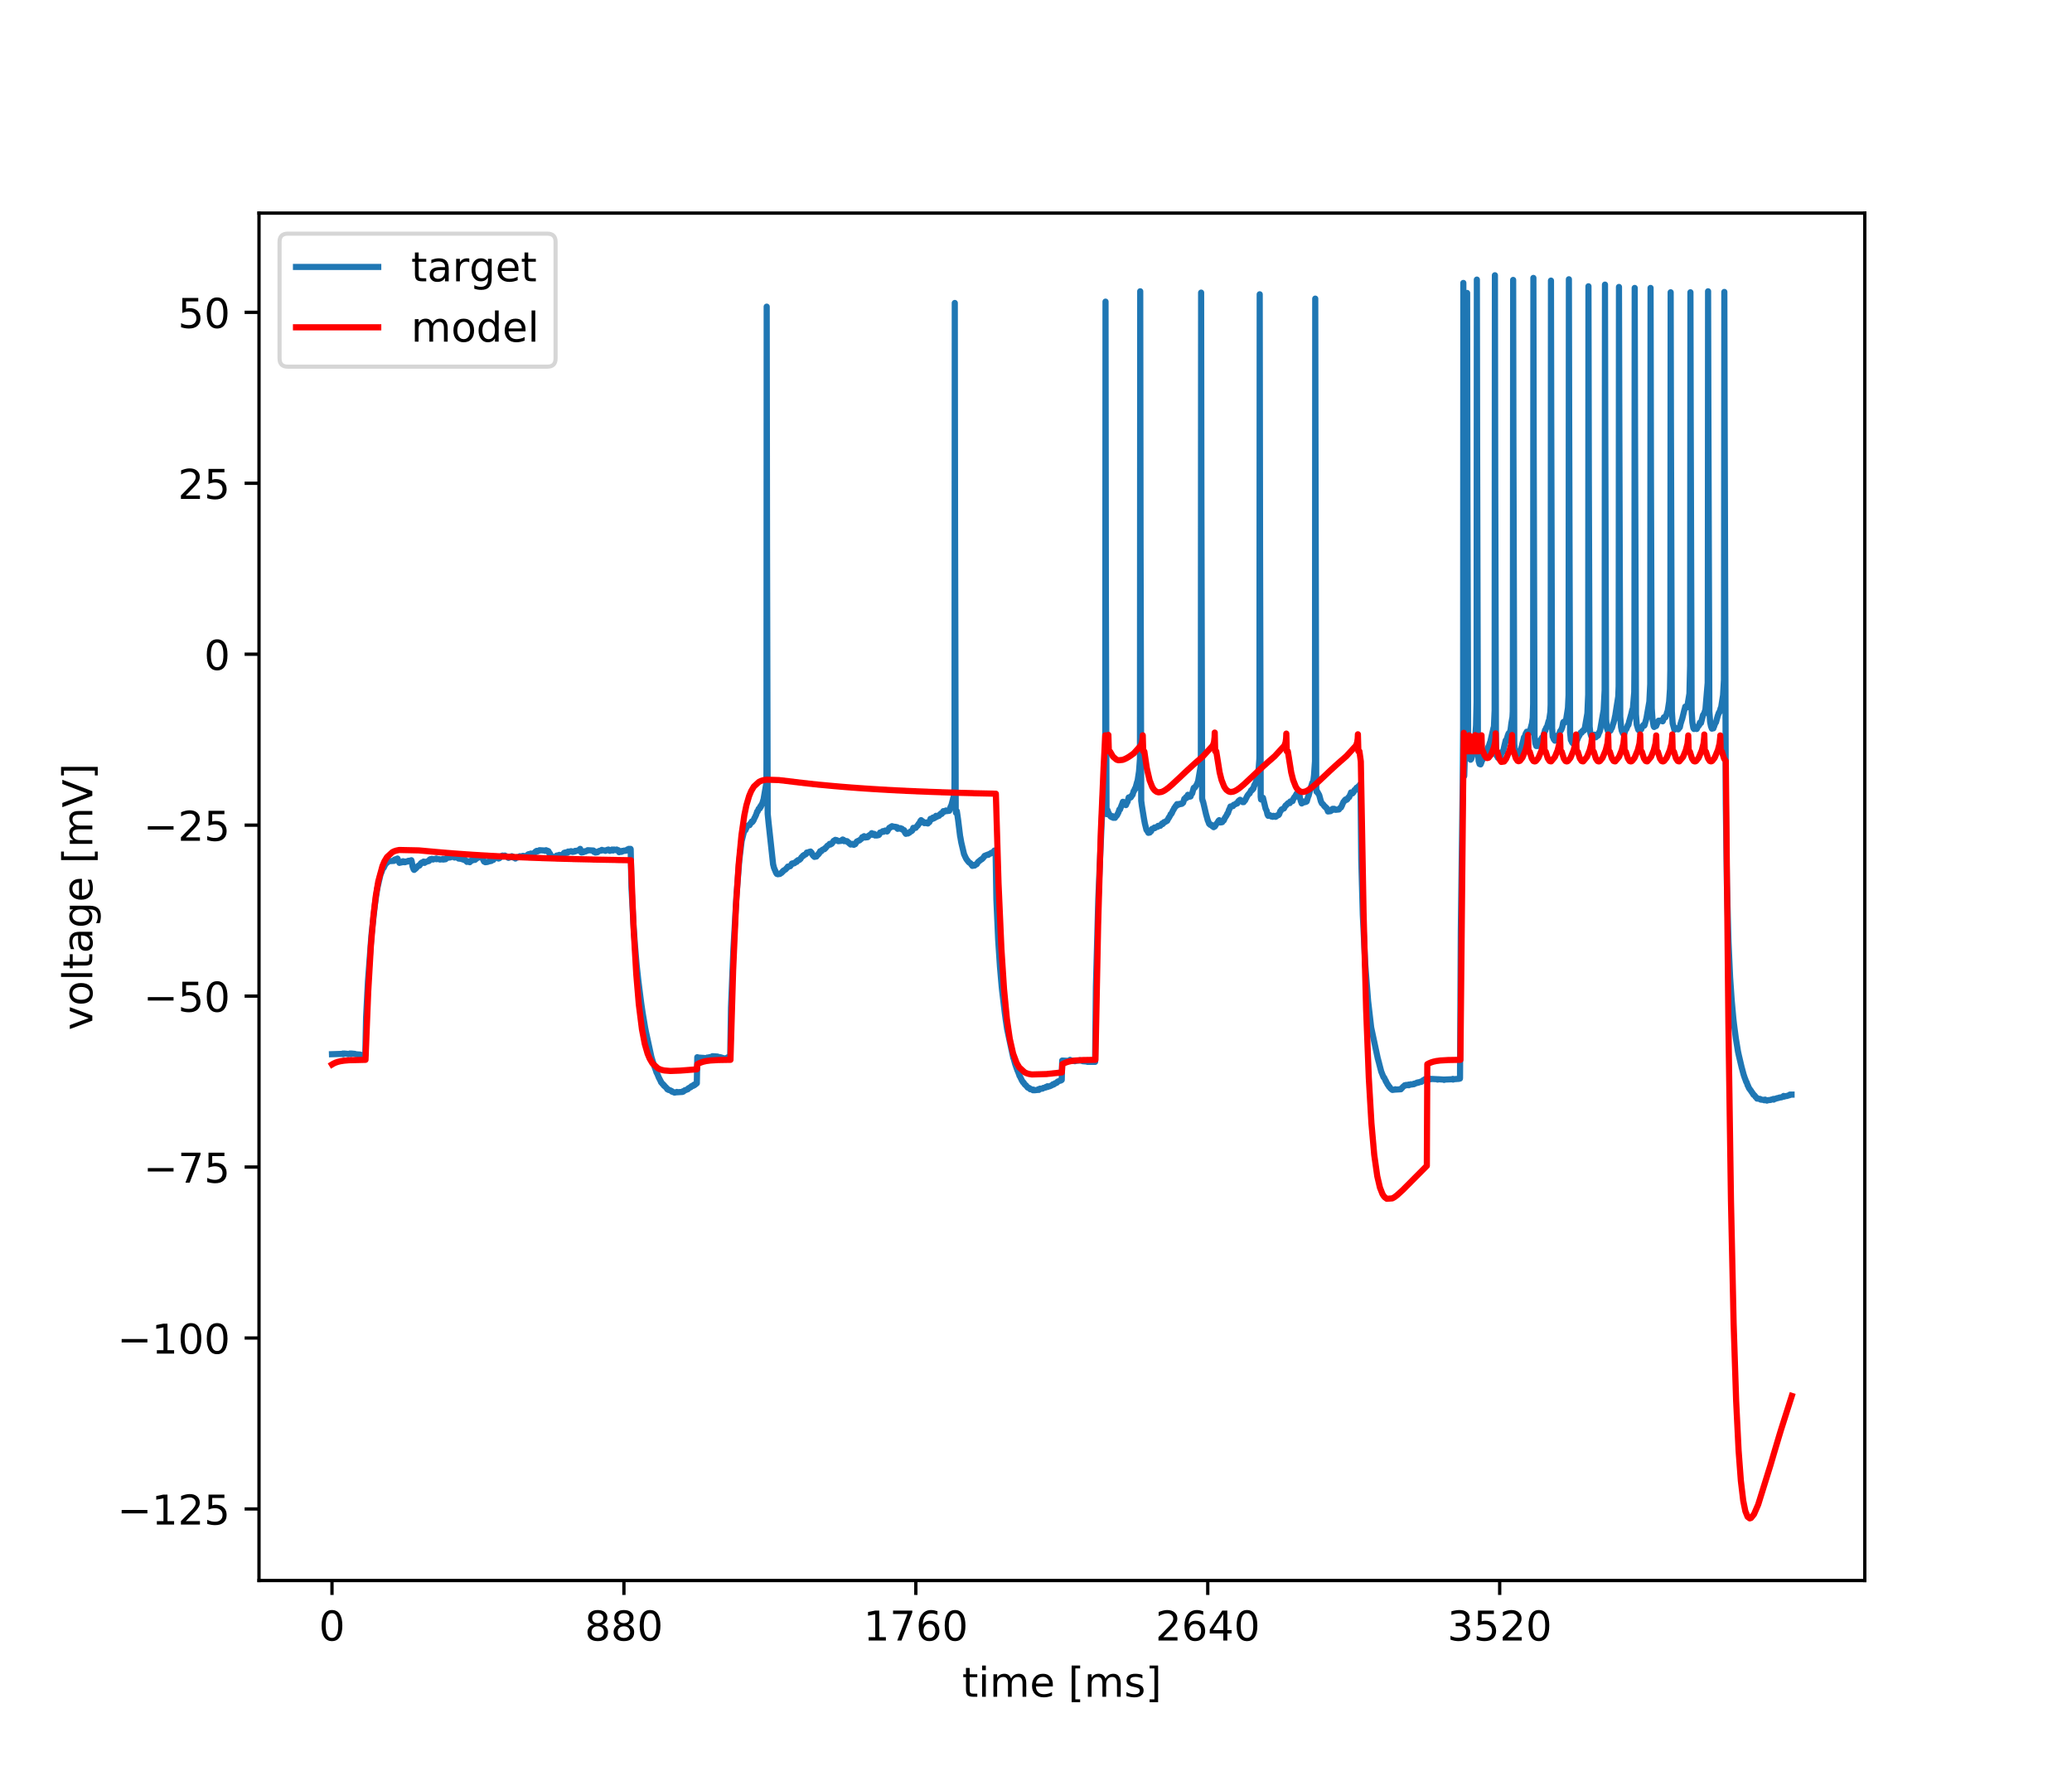 <?xml version="1.0" encoding="utf-8" standalone="no"?>
<!DOCTYPE svg PUBLIC "-//W3C//DTD SVG 1.1//EN"
  "http://www.w3.org/Graphics/SVG/1.1/DTD/svg11.dtd">
<!-- Created with matplotlib (https://matplotlib.org/) -->
<svg height="432pt" version="1.1" viewBox="0 0 504 432" width="504pt" xmlns="http://www.w3.org/2000/svg" xmlns:xlink="http://www.w3.org/1999/xlink">
 <defs>
  <style type="text/css">
*{stroke-linecap:butt;stroke-linejoin:round;}
  </style>
 </defs>
 <g id="figure_1">
  <g id="patch_1">
   <path d="M 0 432 
L 504 432 
L 504 0 
L 0 0 
z
" style="fill:#ffffff;"/>
  </g>
  <g id="axes_1">
   <g id="patch_2">
    <path d="M 63 384.48 
L 453.6 384.48 
L 453.6 51.84 
L 63 51.84 
z
" style="fill:#ffffff;"/>
   </g>
   <g id="matplotlib.axis_1">
    <g id="xtick_1">
     <g id="line2d_1">
      <defs>
       <path d="M 0 0 
L 0 3.5 
" id="m9b96464549" style="stroke:#000000;stroke-width:0.8;"/>
      </defs>
      <g>
       <use style="stroke:#000000;stroke-width:0.8;" x="80.755" xlink:href="#m9b96464549" y="384.48"/>
      </g>
     </g>
     <g id="text_1">
      <!-- 0 -->
      <defs>
       <path d="M 31.781 66.406 
Q 24.172 66.406 20.328 58.906 
Q 16.5 51.422 16.5 36.375 
Q 16.5 21.391 20.328 13.891 
Q 24.172 6.391 31.781 6.391 
Q 39.453 6.391 43.281 13.891 
Q 47.125 21.391 47.125 36.375 
Q 47.125 51.422 43.281 58.906 
Q 39.453 66.406 31.781 66.406 
z
M 31.781 74.219 
Q 44.047 74.219 50.516 64.516 
Q 56.984 54.828 56.984 36.375 
Q 56.984 17.969 50.516 8.266 
Q 44.047 -1.422 31.781 -1.422 
Q 19.531 -1.422 13.062 8.266 
Q 6.594 17.969 6.594 36.375 
Q 6.594 54.828 13.062 64.516 
Q 19.531 74.219 31.781 74.219 
z
" id="DejaVuSans-48"/>
      </defs>
      <g transform="translate(77.573 399.078)scale(0.1 -0.1)">
       <use xlink:href="#DejaVuSans-48"/>
      </g>
     </g>
    </g>
    <g id="xtick_2">
     <g id="line2d_2">
      <g>
       <use style="stroke:#000000;stroke-width:0.8;" x="151.763" xlink:href="#m9b96464549" y="384.48"/>
      </g>
     </g>
     <g id="text_2">
      <!-- 880 -->
      <defs>
       <path d="M 31.781 34.625 
Q 24.75 34.625 20.719 30.859 
Q 16.703 27.094 16.703 20.516 
Q 16.703 13.922 20.719 10.156 
Q 24.75 6.391 31.781 6.391 
Q 38.812 6.391 42.859 10.172 
Q 46.922 13.969 46.922 20.516 
Q 46.922 27.094 42.891 30.859 
Q 38.875 34.625 31.781 34.625 
z
M 21.922 38.812 
Q 15.578 40.375 12.031 44.719 
Q 8.5 49.078 8.5 55.328 
Q 8.5 64.062 14.719 69.141 
Q 20.953 74.219 31.781 74.219 
Q 42.672 74.219 48.875 69.141 
Q 55.078 64.062 55.078 55.328 
Q 55.078 49.078 51.531 44.719 
Q 48 40.375 41.703 38.812 
Q 48.828 37.156 52.797 32.312 
Q 56.781 27.484 56.781 20.516 
Q 56.781 9.906 50.312 4.234 
Q 43.844 -1.422 31.781 -1.422 
Q 19.734 -1.422 13.25 4.234 
Q 6.781 9.906 6.781 20.516 
Q 6.781 27.484 10.781 32.312 
Q 14.797 37.156 21.922 38.812 
z
M 18.312 54.391 
Q 18.312 48.734 21.844 45.562 
Q 25.391 42.391 31.781 42.391 
Q 38.141 42.391 41.719 45.562 
Q 45.312 48.734 45.312 54.391 
Q 45.312 60.062 41.719 63.234 
Q 38.141 66.406 31.781 66.406 
Q 25.391 66.406 21.844 63.234 
Q 18.312 60.062 18.312 54.391 
z
" id="DejaVuSans-56"/>
      </defs>
      <g transform="translate(142.219 399.078)scale(0.1 -0.1)">
       <use xlink:href="#DejaVuSans-56"/>
       <use x="63.623" xlink:href="#DejaVuSans-56"/>
       <use x="127.246" xlink:href="#DejaVuSans-48"/>
      </g>
     </g>
    </g>
    <g id="xtick_3">
     <g id="line2d_3">
      <g>
       <use style="stroke:#000000;stroke-width:0.8;" x="222.772" xlink:href="#m9b96464549" y="384.48"/>
      </g>
     </g>
     <g id="text_3">
      <!-- 1760 -->
      <defs>
       <path d="M 12.406 8.297 
L 28.516 8.297 
L 28.516 63.922 
L 10.984 60.406 
L 10.984 69.391 
L 28.422 72.906 
L 38.281 72.906 
L 38.281 8.297 
L 54.391 8.297 
L 54.391 0 
L 12.406 0 
z
" id="DejaVuSans-49"/>
       <path d="M 8.203 72.906 
L 55.078 72.906 
L 55.078 68.703 
L 28.609 0 
L 18.312 0 
L 43.219 64.594 
L 8.203 64.594 
z
" id="DejaVuSans-55"/>
       <path d="M 33.016 40.375 
Q 26.375 40.375 22.484 35.828 
Q 18.609 31.297 18.609 23.391 
Q 18.609 15.531 22.484 10.953 
Q 26.375 6.391 33.016 6.391 
Q 39.656 6.391 43.531 10.953 
Q 47.406 15.531 47.406 23.391 
Q 47.406 31.297 43.531 35.828 
Q 39.656 40.375 33.016 40.375 
z
M 52.594 71.297 
L 52.594 62.312 
Q 48.875 64.062 45.094 64.984 
Q 41.312 65.922 37.594 65.922 
Q 27.828 65.922 22.672 59.328 
Q 17.531 52.734 16.797 39.406 
Q 19.672 43.656 24.016 45.922 
Q 28.375 48.188 33.594 48.188 
Q 44.578 48.188 50.953 41.516 
Q 57.328 34.859 57.328 23.391 
Q 57.328 12.156 50.688 5.359 
Q 44.047 -1.422 33.016 -1.422 
Q 20.359 -1.422 13.672 8.266 
Q 6.984 17.969 6.984 36.375 
Q 6.984 53.656 15.188 63.938 
Q 23.391 74.219 37.203 74.219 
Q 40.922 74.219 44.703 73.484 
Q 48.484 72.75 52.594 71.297 
z
" id="DejaVuSans-54"/>
      </defs>
      <g transform="translate(210.047 399.078)scale(0.1 -0.1)">
       <use xlink:href="#DejaVuSans-49"/>
       <use x="63.623" xlink:href="#DejaVuSans-55"/>
       <use x="127.246" xlink:href="#DejaVuSans-54"/>
       <use x="190.869" xlink:href="#DejaVuSans-48"/>
      </g>
     </g>
    </g>
    <g id="xtick_4">
     <g id="line2d_4">
      <g>
       <use style="stroke:#000000;stroke-width:0.8;" x="293.78" xlink:href="#m9b96464549" y="384.48"/>
      </g>
     </g>
     <g id="text_4">
      <!-- 2640 -->
      <defs>
       <path d="M 19.188 8.297 
L 53.609 8.297 
L 53.609 0 
L 7.328 0 
L 7.328 8.297 
Q 12.938 14.109 22.625 23.891 
Q 32.328 33.688 34.812 36.531 
Q 39.547 41.844 41.422 45.531 
Q 43.312 49.219 43.312 52.781 
Q 43.312 58.594 39.234 62.25 
Q 35.156 65.922 28.609 65.922 
Q 23.969 65.922 18.812 64.312 
Q 13.672 62.703 7.812 59.422 
L 7.812 69.391 
Q 13.766 71.781 18.938 73 
Q 24.125 74.219 28.422 74.219 
Q 39.75 74.219 46.484 68.547 
Q 53.219 62.891 53.219 53.422 
Q 53.219 48.922 51.531 44.891 
Q 49.859 40.875 45.406 35.406 
Q 44.188 33.984 37.641 27.219 
Q 31.109 20.453 19.188 8.297 
z
" id="DejaVuSans-50"/>
       <path d="M 37.797 64.312 
L 12.891 25.391 
L 37.797 25.391 
z
M 35.203 72.906 
L 47.609 72.906 
L 47.609 25.391 
L 58.016 25.391 
L 58.016 17.188 
L 47.609 17.188 
L 47.609 0 
L 37.797 0 
L 37.797 17.188 
L 4.891 17.188 
L 4.891 26.703 
z
" id="DejaVuSans-52"/>
      </defs>
      <g transform="translate(281.055 399.078)scale(0.1 -0.1)">
       <use xlink:href="#DejaVuSans-50"/>
       <use x="63.623" xlink:href="#DejaVuSans-54"/>
       <use x="127.246" xlink:href="#DejaVuSans-52"/>
       <use x="190.869" xlink:href="#DejaVuSans-48"/>
      </g>
     </g>
    </g>
    <g id="xtick_5">
     <g id="line2d_5">
      <g>
       <use style="stroke:#000000;stroke-width:0.8;" x="364.789" xlink:href="#m9b96464549" y="384.48"/>
      </g>
     </g>
     <g id="text_5">
      <!-- 3520 -->
      <defs>
       <path d="M 40.578 39.312 
Q 47.656 37.797 51.625 33 
Q 55.609 28.219 55.609 21.188 
Q 55.609 10.406 48.188 4.484 
Q 40.766 -1.422 27.094 -1.422 
Q 22.516 -1.422 17.656 -0.516 
Q 12.797 0.391 7.625 2.203 
L 7.625 11.719 
Q 11.719 9.328 16.594 8.109 
Q 21.484 6.891 26.812 6.891 
Q 36.078 6.891 40.938 10.547 
Q 45.797 14.203 45.797 21.188 
Q 45.797 27.641 41.281 31.266 
Q 36.766 34.906 28.719 34.906 
L 20.219 34.906 
L 20.219 43.016 
L 29.109 43.016 
Q 36.375 43.016 40.234 45.922 
Q 44.094 48.828 44.094 54.297 
Q 44.094 59.906 40.109 62.906 
Q 36.141 65.922 28.719 65.922 
Q 24.656 65.922 20.016 65.031 
Q 15.375 64.156 9.812 62.312 
L 9.812 71.094 
Q 15.438 72.656 20.344 73.438 
Q 25.25 74.219 29.594 74.219 
Q 40.828 74.219 47.359 69.109 
Q 53.906 64.016 53.906 55.328 
Q 53.906 49.266 50.438 45.094 
Q 46.969 40.922 40.578 39.312 
z
" id="DejaVuSans-51"/>
       <path d="M 10.797 72.906 
L 49.516 72.906 
L 49.516 64.594 
L 19.828 64.594 
L 19.828 46.734 
Q 21.969 47.469 24.109 47.828 
Q 26.266 48.188 28.422 48.188 
Q 40.625 48.188 47.75 41.5 
Q 54.891 34.812 54.891 23.391 
Q 54.891 11.625 47.562 5.094 
Q 40.234 -1.422 26.906 -1.422 
Q 22.312 -1.422 17.547 -0.641 
Q 12.797 0.141 7.719 1.703 
L 7.719 11.625 
Q 12.109 9.234 16.797 8.062 
Q 21.484 6.891 26.703 6.891 
Q 35.156 6.891 40.078 11.328 
Q 45.016 15.766 45.016 23.391 
Q 45.016 31 40.078 35.438 
Q 35.156 39.891 26.703 39.891 
Q 22.75 39.891 18.812 39.016 
Q 14.891 38.141 10.797 36.281 
z
" id="DejaVuSans-53"/>
      </defs>
      <g transform="translate(352.064 399.078)scale(0.1 -0.1)">
       <use xlink:href="#DejaVuSans-51"/>
       <use x="63.623" xlink:href="#DejaVuSans-53"/>
       <use x="127.246" xlink:href="#DejaVuSans-50"/>
       <use x="190.869" xlink:href="#DejaVuSans-48"/>
      </g>
     </g>
    </g>
    <g id="text_6">
     <!-- time [ms] -->
     <defs>
      <path d="M 18.312 70.219 
L 18.312 54.688 
L 36.812 54.688 
L 36.812 47.703 
L 18.312 47.703 
L 18.312 18.016 
Q 18.312 11.328 20.141 9.422 
Q 21.969 7.516 27.594 7.516 
L 36.812 7.516 
L 36.812 0 
L 27.594 0 
Q 17.188 0 13.234 3.875 
Q 9.281 7.766 9.281 18.016 
L 9.281 47.703 
L 2.688 47.703 
L 2.688 54.688 
L 9.281 54.688 
L 9.281 70.219 
z
" id="DejaVuSans-116"/>
      <path d="M 9.422 54.688 
L 18.406 54.688 
L 18.406 0 
L 9.422 0 
z
M 9.422 75.984 
L 18.406 75.984 
L 18.406 64.594 
L 9.422 64.594 
z
" id="DejaVuSans-105"/>
      <path d="M 52 44.188 
Q 55.375 50.25 60.062 53.125 
Q 64.75 56 71.094 56 
Q 79.641 56 84.281 50.016 
Q 88.922 44.047 88.922 33.016 
L 88.922 0 
L 79.891 0 
L 79.891 32.719 
Q 79.891 40.578 77.094 44.375 
Q 74.312 48.188 68.609 48.188 
Q 61.625 48.188 57.562 43.547 
Q 53.516 38.922 53.516 30.906 
L 53.516 0 
L 44.484 0 
L 44.484 32.719 
Q 44.484 40.625 41.703 44.406 
Q 38.922 48.188 33.109 48.188 
Q 26.219 48.188 22.156 43.531 
Q 18.109 38.875 18.109 30.906 
L 18.109 0 
L 9.078 0 
L 9.078 54.688 
L 18.109 54.688 
L 18.109 46.188 
Q 21.188 51.219 25.484 53.609 
Q 29.781 56 35.688 56 
Q 41.656 56 45.828 52.969 
Q 50 49.953 52 44.188 
z
" id="DejaVuSans-109"/>
      <path d="M 56.203 29.594 
L 56.203 25.203 
L 14.891 25.203 
Q 15.484 15.922 20.484 11.062 
Q 25.484 6.203 34.422 6.203 
Q 39.594 6.203 44.453 7.469 
Q 49.312 8.734 54.109 11.281 
L 54.109 2.781 
Q 49.266 0.734 44.188 -0.344 
Q 39.109 -1.422 33.891 -1.422 
Q 20.797 -1.422 13.156 6.188 
Q 5.516 13.812 5.516 26.812 
Q 5.516 40.234 12.766 48.109 
Q 20.016 56 32.328 56 
Q 43.359 56 49.781 48.891 
Q 56.203 41.797 56.203 29.594 
z
M 47.219 32.234 
Q 47.125 39.594 43.094 43.984 
Q 39.062 48.391 32.422 48.391 
Q 24.906 48.391 20.391 44.141 
Q 15.875 39.891 15.188 32.172 
z
" id="DejaVuSans-101"/>
      <path id="DejaVuSans-32"/>
      <path d="M 8.594 75.984 
L 29.297 75.984 
L 29.297 69 
L 17.578 69 
L 17.578 -6.203 
L 29.297 -6.203 
L 29.297 -13.188 
L 8.594 -13.188 
z
" id="DejaVuSans-91"/>
      <path d="M 44.281 53.078 
L 44.281 44.578 
Q 40.484 46.531 36.375 47.5 
Q 32.281 48.484 27.875 48.484 
Q 21.188 48.484 17.844 46.438 
Q 14.5 44.391 14.5 40.281 
Q 14.5 37.156 16.891 35.375 
Q 19.281 33.594 26.516 31.984 
L 29.594 31.297 
Q 39.156 29.25 43.188 25.516 
Q 47.219 21.781 47.219 15.094 
Q 47.219 7.469 41.188 3.016 
Q 35.156 -1.422 24.609 -1.422 
Q 20.219 -1.422 15.453 -0.562 
Q 10.688 0.297 5.422 2 
L 5.422 11.281 
Q 10.406 8.688 15.234 7.391 
Q 20.062 6.109 24.812 6.109 
Q 31.156 6.109 34.562 8.281 
Q 37.984 10.453 37.984 14.406 
Q 37.984 18.062 35.516 20.016 
Q 33.062 21.969 24.703 23.781 
L 21.578 24.516 
Q 13.234 26.266 9.516 29.906 
Q 5.812 33.547 5.812 39.891 
Q 5.812 47.609 11.281 51.797 
Q 16.75 56 26.812 56 
Q 31.781 56 36.172 55.266 
Q 40.578 54.547 44.281 53.078 
z
" id="DejaVuSans-115"/>
      <path d="M 30.422 75.984 
L 30.422 -13.188 
L 9.719 -13.188 
L 9.719 -6.203 
L 21.391 -6.203 
L 21.391 69 
L 9.719 69 
L 9.719 75.984 
z
" id="DejaVuSans-93"/>
     </defs>
     <g transform="translate(234.038 412.757)scale(0.1 -0.1)">
      <use xlink:href="#DejaVuSans-116"/>
      <use x="39.209" xlink:href="#DejaVuSans-105"/>
      <use x="66.992" xlink:href="#DejaVuSans-109"/>
      <use x="164.404" xlink:href="#DejaVuSans-101"/>
      <use x="225.928" xlink:href="#DejaVuSans-32"/>
      <use x="257.715" xlink:href="#DejaVuSans-91"/>
      <use x="296.729" xlink:href="#DejaVuSans-109"/>
      <use x="394.141" xlink:href="#DejaVuSans-115"/>
      <use x="446.24" xlink:href="#DejaVuSans-93"/>
     </g>
    </g>
   </g>
   <g id="matplotlib.axis_2">
    <g id="ytick_1">
     <g id="line2d_6">
      <defs>
       <path d="M 0 0 
L -3.5 0 
" id="m8521ab4205" style="stroke:#000000;stroke-width:0.8;"/>
      </defs>
      <g>
       <use style="stroke:#000000;stroke-width:0.8;" x="63" xlink:href="#m8521ab4205" y="367.065"/>
      </g>
     </g>
     <g id="text_7">
      <!-- −125 -->
      <defs>
       <path d="M 10.594 35.5 
L 73.188 35.5 
L 73.188 27.203 
L 10.594 27.203 
z
" id="DejaVuSans-8722"/>
      </defs>
      <g transform="translate(28.533 370.864)scale(0.1 -0.1)">
       <use xlink:href="#DejaVuSans-8722"/>
       <use x="83.789" xlink:href="#DejaVuSans-49"/>
       <use x="147.412" xlink:href="#DejaVuSans-50"/>
       <use x="211.035" xlink:href="#DejaVuSans-53"/>
      </g>
     </g>
    </g>
    <g id="ytick_2">
     <g id="line2d_7">
      <g>
       <use style="stroke:#000000;stroke-width:0.8;" x="63" xlink:href="#m8521ab4205" y="325.48"/>
      </g>
     </g>
     <g id="text_8">
      <!-- −100 -->
      <g transform="translate(28.533 329.28)scale(0.1 -0.1)">
       <use xlink:href="#DejaVuSans-8722"/>
       <use x="83.789" xlink:href="#DejaVuSans-49"/>
       <use x="147.412" xlink:href="#DejaVuSans-48"/>
       <use x="211.035" xlink:href="#DejaVuSans-48"/>
      </g>
     </g>
    </g>
    <g id="ytick_3">
     <g id="line2d_8">
      <g>
       <use style="stroke:#000000;stroke-width:0.8;" x="63" xlink:href="#m8521ab4205" y="283.896"/>
      </g>
     </g>
     <g id="text_9">
      <!-- −75 -->
      <g transform="translate(34.895 287.695)scale(0.1 -0.1)">
       <use xlink:href="#DejaVuSans-8722"/>
       <use x="83.789" xlink:href="#DejaVuSans-55"/>
       <use x="147.412" xlink:href="#DejaVuSans-53"/>
      </g>
     </g>
    </g>
    <g id="ytick_4">
     <g id="line2d_9">
      <g>
       <use style="stroke:#000000;stroke-width:0.8;" x="63" xlink:href="#m8521ab4205" y="242.312"/>
      </g>
     </g>
     <g id="text_10">
      <!-- −50 -->
      <g transform="translate(34.895 246.111)scale(0.1 -0.1)">
       <use xlink:href="#DejaVuSans-8722"/>
       <use x="83.789" xlink:href="#DejaVuSans-53"/>
       <use x="147.412" xlink:href="#DejaVuSans-48"/>
      </g>
     </g>
    </g>
    <g id="ytick_5">
     <g id="line2d_10">
      <g>
       <use style="stroke:#000000;stroke-width:0.8;" x="63" xlink:href="#m8521ab4205" y="200.728"/>
      </g>
     </g>
     <g id="text_11">
      <!-- −25 -->
      <g transform="translate(34.895 204.527)scale(0.1 -0.1)">
       <use xlink:href="#DejaVuSans-8722"/>
       <use x="83.789" xlink:href="#DejaVuSans-50"/>
       <use x="147.412" xlink:href="#DejaVuSans-53"/>
      </g>
     </g>
    </g>
    <g id="ytick_6">
     <g id="line2d_11">
      <g>
       <use style="stroke:#000000;stroke-width:0.8;" x="63" xlink:href="#m8521ab4205" y="159.144"/>
      </g>
     </g>
     <g id="text_12">
      <!-- 0 -->
      <g transform="translate(49.638 162.943)scale(0.1 -0.1)">
       <use xlink:href="#DejaVuSans-48"/>
      </g>
     </g>
    </g>
    <g id="ytick_7">
     <g id="line2d_12">
      <g>
       <use style="stroke:#000000;stroke-width:0.8;" x="63" xlink:href="#m8521ab4205" y="117.559"/>
      </g>
     </g>
     <g id="text_13">
      <!-- 25 -->
      <g transform="translate(43.275 121.359)scale(0.1 -0.1)">
       <use xlink:href="#DejaVuSans-50"/>
       <use x="63.623" xlink:href="#DejaVuSans-53"/>
      </g>
     </g>
    </g>
    <g id="ytick_8">
     <g id="line2d_13">
      <g>
       <use style="stroke:#000000;stroke-width:0.8;" x="63" xlink:href="#m8521ab4205" y="75.975"/>
      </g>
     </g>
     <g id="text_14">
      <!-- 50 -->
      <g transform="translate(43.275 79.775)scale(0.1 -0.1)">
       <use xlink:href="#DejaVuSans-53"/>
       <use x="63.623" xlink:href="#DejaVuSans-48"/>
      </g>
     </g>
    </g>
    <g id="text_15">
     <!-- voltage [mV] -->
     <defs>
      <path d="M 2.984 54.688 
L 12.5 54.688 
L 29.594 8.797 
L 46.688 54.688 
L 56.203 54.688 
L 35.688 0 
L 23.484 0 
z
" id="DejaVuSans-118"/>
      <path d="M 30.609 48.391 
Q 23.391 48.391 19.188 42.75 
Q 14.984 37.109 14.984 27.297 
Q 14.984 17.484 19.156 11.844 
Q 23.344 6.203 30.609 6.203 
Q 37.797 6.203 41.984 11.859 
Q 46.188 17.531 46.188 27.297 
Q 46.188 37.016 41.984 42.703 
Q 37.797 48.391 30.609 48.391 
z
M 30.609 56 
Q 42.328 56 49.016 48.375 
Q 55.719 40.766 55.719 27.297 
Q 55.719 13.875 49.016 6.219 
Q 42.328 -1.422 30.609 -1.422 
Q 18.844 -1.422 12.172 6.219 
Q 5.516 13.875 5.516 27.297 
Q 5.516 40.766 12.172 48.375 
Q 18.844 56 30.609 56 
z
" id="DejaVuSans-111"/>
      <path d="M 9.422 75.984 
L 18.406 75.984 
L 18.406 0 
L 9.422 0 
z
" id="DejaVuSans-108"/>
      <path d="M 34.281 27.484 
Q 23.391 27.484 19.188 25 
Q 14.984 22.516 14.984 16.5 
Q 14.984 11.719 18.141 8.906 
Q 21.297 6.109 26.703 6.109 
Q 34.188 6.109 38.703 11.406 
Q 43.219 16.703 43.219 25.484 
L 43.219 27.484 
z
M 52.203 31.203 
L 52.203 0 
L 43.219 0 
L 43.219 8.297 
Q 40.141 3.328 35.547 0.953 
Q 30.953 -1.422 24.312 -1.422 
Q 15.922 -1.422 10.953 3.297 
Q 6 8.016 6 15.922 
Q 6 25.141 12.172 29.828 
Q 18.359 34.516 30.609 34.516 
L 43.219 34.516 
L 43.219 35.406 
Q 43.219 41.609 39.141 45 
Q 35.062 48.391 27.688 48.391 
Q 23 48.391 18.547 47.266 
Q 14.109 46.141 10.016 43.891 
L 10.016 52.203 
Q 14.938 54.109 19.578 55.047 
Q 24.219 56 28.609 56 
Q 40.484 56 46.344 49.844 
Q 52.203 43.703 52.203 31.203 
z
" id="DejaVuSans-97"/>
      <path d="M 45.406 27.984 
Q 45.406 37.75 41.375 43.109 
Q 37.359 48.484 30.078 48.484 
Q 22.859 48.484 18.828 43.109 
Q 14.797 37.75 14.797 27.984 
Q 14.797 18.266 18.828 12.891 
Q 22.859 7.516 30.078 7.516 
Q 37.359 7.516 41.375 12.891 
Q 45.406 18.266 45.406 27.984 
z
M 54.391 6.781 
Q 54.391 -7.172 48.188 -13.984 
Q 42 -20.797 29.203 -20.797 
Q 24.469 -20.797 20.266 -20.094 
Q 16.062 -19.391 12.109 -17.922 
L 12.109 -9.188 
Q 16.062 -11.328 19.922 -12.344 
Q 23.781 -13.375 27.781 -13.375 
Q 36.625 -13.375 41.016 -8.766 
Q 45.406 -4.156 45.406 5.172 
L 45.406 9.625 
Q 42.625 4.781 38.281 2.391 
Q 33.938 0 27.875 0 
Q 17.828 0 11.672 7.656 
Q 5.516 15.328 5.516 27.984 
Q 5.516 40.672 11.672 48.328 
Q 17.828 56 27.875 56 
Q 33.938 56 38.281 53.609 
Q 42.625 51.219 45.406 46.391 
L 45.406 54.688 
L 54.391 54.688 
z
" id="DejaVuSans-103"/>
      <path d="M 28.609 0 
L 0.781 72.906 
L 11.078 72.906 
L 34.188 11.531 
L 57.328 72.906 
L 67.578 72.906 
L 39.797 0 
z
" id="DejaVuSans-86"/>
     </defs>
     <g transform="translate(22.453 250.624)rotate(-90)scale(0.1 -0.1)">
      <use xlink:href="#DejaVuSans-118"/>
      <use x="59.18" xlink:href="#DejaVuSans-111"/>
      <use x="120.361" xlink:href="#DejaVuSans-108"/>
      <use x="148.145" xlink:href="#DejaVuSans-116"/>
      <use x="187.354" xlink:href="#DejaVuSans-97"/>
      <use x="248.633" xlink:href="#DejaVuSans-103"/>
      <use x="312.109" xlink:href="#DejaVuSans-101"/>
      <use x="373.633" xlink:href="#DejaVuSans-32"/>
      <use x="405.42" xlink:href="#DejaVuSans-91"/>
      <use x="444.434" xlink:href="#DejaVuSans-109"/>
      <use x="541.846" xlink:href="#DejaVuSans-86"/>
      <use x="610.254" xlink:href="#DejaVuSans-93"/>
     </g>
    </g>
   </g>
   <g id="line2d_14">
    <path clip-path="url(#p3fa70bda50)" d="M 80.755 256.444 
L 83.385 256.363 
L 83.417 256.282 
L 83.466 256.444 
L 83.498 256.363 
L 83.514 256.444 
L 83.595 256.363 
L 83.724 256.282 
L 84.547 256.363 
L 84.676 256.444 
L 84.967 256.363 
L 85.096 256.282 
L 85.176 256.363 
L 85.209 256.282 
L 85.338 256.363 
L 85.354 256.444 
L 85.402 256.282 
L 85.435 256.282 
L 86.322 256.363 
L 86.451 256.444 
L 87.42 256.525 
L 87.533 256.607 
L 87.581 256.525 
L 87.646 256.607 
L 88.695 256.688 
L 88.808 256.769 
L 88.856 256.688 
L 89.05 247.429 
L 89.502 238.738 
L 90.357 227.449 
L 91.196 220.058 
L 91.47 218.109 
L 91.777 216.078 
L 92.552 212.748 
L 92.584 212.667 
L 92.794 212.18 
L 92.826 212.099 
L 93.116 211.205 
L 93.31 211.124 
L 93.504 210.718 
L 93.552 210.637 
L 93.746 210.23 
L 93.859 210.149 
L 94.02 209.906 
L 94.214 209.824 
L 94.391 209.5 
L 95.844 209.418 
L 95.989 209.093 
L 96.005 209.175 
L 96.118 209.093 
L 96.247 209.012 
L 96.554 208.931 
L 96.683 208.85 
L 96.893 209.337 
L 96.957 209.418 
L 97.167 209.906 
L 97.393 209.824 
L 97.425 209.743 
L 97.506 209.824 
L 97.845 209.743 
L 97.99 209.581 
L 98.006 209.662 
L 98.039 209.5 
L 98.103 209.581 
L 98.265 209.662 
L 98.297 209.743 
L 98.361 209.581 
L 98.507 209.662 
L 98.539 209.743 
L 98.571 209.581 
L 98.62 209.662 
L 99.12 209.581 
L 99.265 209.418 
L 99.959 209.337 
L 100.056 209.256 
L 100.072 209.337 
L 100.121 209.418 
L 100.363 210.799 
L 100.605 211.449 
L 100.653 211.53 
L 100.734 211.611 
L 100.766 211.53 
L 100.944 211.449 
L 101.057 211.205 
L 101.089 211.286 
L 101.218 211.205 
L 101.395 210.88 
L 101.428 210.961 
L 101.508 210.88 
L 101.557 210.799 
L 101.702 210.637 
L 101.831 210.555 
L 101.96 210.474 
L 102.041 210.555 
L 102.073 210.474 
L 102.154 210.393 
L 102.331 210.068 
L 102.348 210.149 
L 102.38 209.987 
L 102.428 210.068 
L 102.59 209.824 
L 102.719 209.906 
L 102.993 209.824 
L 103.058 209.581 
L 103.122 209.743 
L 103.235 209.824 
L 103.251 209.906 
L 103.332 209.743 
L 103.348 209.824 
L 103.461 209.662 
L 103.477 209.743 
L 103.687 209.662 
L 103.816 209.581 
L 104.091 209.5 
L 104.187 209.418 
L 104.203 209.5 
L 104.381 209.418 
L 104.526 209.093 
L 104.542 209.175 
L 104.639 209.093 
L 104.688 209.012 
L 104.752 209.093 
L 104.897 209.012 
L 105.027 208.931 
L 105.236 209.012 
L 105.317 209.093 
L 105.349 209.012 
L 106.108 208.931 
L 106.124 208.85 
L 106.172 209.012 
L 106.221 208.931 
L 106.882 209.012 
L 107.012 209.093 
L 107.705 209.012 
L 107.738 208.931 
L 107.786 209.093 
L 107.802 209.093 
L 108.383 209.012 
L 108.529 208.85 
L 108.577 208.769 
L 108.706 208.687 
L 109.255 208.606 
L 109.335 208.525 
L 109.368 208.606 
L 109.691 208.525 
L 109.82 208.362 
L 109.916 208.444 
L 109.933 208.362 
L 110.417 208.444 
L 110.562 208.606 
L 110.691 208.525 
L 111.369 208.606 
L 111.53 208.85 
L 112.256 208.931 
L 112.321 208.85 
L 112.386 209.012 
L 112.821 209.093 
L 112.837 209.175 
L 112.87 209.012 
L 112.934 209.093 
L 113.176 209.175 
L 113.338 209.418 
L 113.435 209.5 
L 113.58 209.662 
L 113.79 209.581 
L 113.87 209.5 
L 113.903 209.581 
L 114.161 209.662 
L 114.258 209.743 
L 114.274 209.662 
L 114.387 209.5 
L 114.403 209.581 
L 114.484 209.5 
L 114.58 209.337 
L 114.613 209.418 
L 114.806 209.337 
L 114.935 209.256 
L 115.355 209.175 
L 115.484 209.093 
L 115.533 209.175 
L 115.581 209.093 
L 115.71 209.012 
L 115.839 208.931 
L 115.984 208.769 
L 116.21 208.687 
L 116.339 208.606 
L 116.485 208.525 
L 116.63 208.362 
L 116.711 208.281 
L 116.743 208.2 
L 116.824 208.281 
L 117.017 208.362 
L 117.033 208.444 
L 117.13 208.362 
L 117.259 208.444 
L 117.501 209.093 
L 117.55 209.175 
L 117.744 209.581 
L 117.921 209.662 
L 118.05 209.743 
L 118.647 209.662 
L 118.776 209.581 
L 119.051 209.5 
L 119.131 209.418 
L 119.164 209.5 
L 119.519 209.418 
L 119.664 209.256 
L 119.809 209.175 
L 119.938 209.093 
L 120.003 209.175 
L 120.051 209.093 
L 120.229 208.769 
L 120.439 208.687 
L 120.568 208.606 
L 120.665 208.525 
L 120.697 208.444 
L 120.745 208.606 
L 120.761 208.606 
L 120.858 208.687 
L 120.874 208.606 
L 121.116 208.687 
L 121.262 208.85 
L 121.471 208.769 
L 121.617 208.606 
L 121.778 208.525 
L 121.939 208.281 
L 122.117 208.2 
L 122.246 208.119 
L 122.407 208.362 
L 122.424 208.281 
L 122.52 208.362 
L 122.698 208.281 
L 122.811 208.119 
L 122.827 208.2 
L 123.134 208.281 
L 123.279 208.444 
L 123.553 208.525 
L 123.682 208.687 
L 123.844 208.444 
L 123.924 208.525 
L 123.941 208.606 
L 124.005 208.444 
L 124.021 208.444 
L 124.36 208.362 
L 124.489 208.281 
L 124.683 208.362 
L 124.844 208.606 
L 125.28 208.687 
L 125.361 208.85 
L 125.393 208.769 
L 125.522 208.687 
L 125.764 208.606 
L 125.78 208.525 
L 125.877 208.606 
L 126.039 208.525 
L 126.168 208.444 
L 126.329 208.362 
L 126.458 208.281 
L 126.587 208.362 
L 126.652 208.444 
L 126.7 208.362 
L 127.136 208.281 
L 127.152 208.2 
L 127.233 208.281 
L 127.249 208.362 
L 127.297 208.2 
L 127.33 208.2 
L 127.394 208.281 
L 127.443 208.444 
L 127.507 208.362 
L 127.636 208.281 
L 127.765 208.362 
L 127.975 208.281 
L 128.12 208.119 
L 128.217 208.038 
L 128.346 207.956 
L 128.411 207.875 
L 128.54 207.794 
L 129.089 207.713 
L 129.137 207.631 
L 129.202 207.713 
L 129.605 207.794 
L 129.734 207.875 
L 129.831 207.794 
L 130.025 207.388 
L 130.138 207.307 
L 130.283 207.144 
L 130.525 207.063 
L 130.541 206.982 
L 130.59 207.144 
L 130.622 207.063 
L 130.67 207.144 
L 130.735 207.063 
L 131.074 206.982 
L 131.219 206.819 
L 132.478 206.9 
L 132.607 206.982 
L 132.768 206.9 
L 132.817 206.819 
L 132.881 206.9 
L 133.269 206.982 
L 133.398 207.063 
L 133.414 207.063 
L 133.559 207.469 
L 133.591 207.388 
L 133.64 207.631 
L 133.656 207.55 
L 133.769 207.631 
L 133.963 208.038 
L 133.995 208.119 
L 134.156 208.444 
L 134.285 208.362 
L 134.431 208.444 
L 134.56 208.606 
L 134.689 208.525 
L 134.979 208.444 
L 135.108 208.362 
L 135.334 208.281 
L 135.415 208.119 
L 135.463 208.2 
L 135.818 208.119 
L 135.835 208.038 
L 135.867 208.2 
L 135.931 208.119 
L 136.044 208.038 
L 136.06 207.956 
L 136.157 208.038 
L 136.884 207.956 
L 137.061 207.631 
L 137.174 207.55 
L 137.206 207.469 
L 137.239 207.631 
L 137.271 207.631 
L 137.368 207.55 
L 137.432 207.388 
L 137.481 207.55 
L 137.69 207.469 
L 137.836 207.307 
L 137.981 207.469 
L 138.11 207.388 
L 138.207 207.144 
L 138.255 207.225 
L 138.707 207.144 
L 138.836 207.063 
L 138.901 207.144 
L 138.949 207.063 
L 139.127 207.144 
L 139.256 207.225 
L 139.304 207.144 
L 139.369 207.225 
L 139.772 207.144 
L 139.901 206.982 
L 139.998 207.063 
L 140.014 206.982 
L 140.757 206.9 
L 140.918 206.657 
L 141.047 206.576 
L 141.128 206.494 
L 141.16 206.576 
L 141.435 207.388 
L 141.903 207.307 
L 142.032 207.225 
L 142.145 207.144 
L 142.274 207.063 
L 142.387 207.144 
L 142.516 207.063 
L 142.806 206.982 
L 142.952 206.819 
L 144.339 206.9 
L 144.469 207.225 
L 144.485 207.144 
L 144.582 207.063 
L 144.598 207.144 
L 144.678 207.225 
L 144.824 207.388 
L 145.34 207.307 
L 145.485 207.144 
L 145.647 207.063 
L 145.776 206.982 
L 146.308 206.9 
L 146.389 206.738 
L 146.437 206.819 
L 147.244 206.9 
L 147.26 206.982 
L 147.357 206.9 
L 147.551 206.819 
L 147.68 206.738 
L 147.809 206.819 
L 147.938 206.738 
L 147.971 206.657 
L 148.051 206.738 
L 148.18 206.819 
L 148.326 206.982 
L 148.374 206.9 
L 148.503 206.819 
L 148.632 206.9 
L 148.858 206.819 
L 148.89 206.657 
L 148.987 206.738 
L 149.1 206.819 
L 149.116 206.9 
L 149.165 206.738 
L 149.213 206.819 
L 149.358 206.657 
L 149.697 206.738 
L 149.826 206.819 
L 149.972 206.819 
L 150.004 206.657 
L 150.085 206.738 
L 150.407 206.819 
L 150.601 207.307 
L 150.762 207.063 
L 151.085 207.144 
L 151.15 207.225 
L 151.198 207.144 
L 151.327 207.063 
L 151.343 207.144 
L 151.376 206.982 
L 151.44 207.063 
L 151.811 206.982 
L 151.844 206.9 
L 151.924 206.982 
L 152.425 206.9 
L 152.586 206.657 
L 152.909 206.576 
L 152.941 206.494 
L 153.006 206.657 
L 153.054 206.576 
L 153.07 206.494 
L 153.151 206.657 
L 153.328 206.576 
L 153.361 206.494 
L 153.409 206.576 
L 153.603 215.835 
L 154.055 224.444 
L 154.426 229.723 
L 154.862 234.759 
L 154.991 235.977 
L 155.265 238.495 
L 155.765 242.474 
L 155.991 244.18 
L 156.314 246.373 
L 156.927 250.028 
L 157.137 251.084 
L 158.46 257.175 
L 158.493 257.256 
L 158.815 258.312 
L 158.848 258.393 
L 159.154 259.368 
L 159.187 259.449 
L 159.429 260.099 
L 159.461 260.18 
L 159.735 260.992 
L 159.816 261.074 
L 160.026 261.561 
L 160.058 261.642 
L 160.284 262.211 
L 160.349 262.292 
L 160.542 262.698 
L 160.607 262.779 
L 160.8 263.267 
L 160.817 263.185 
L 160.865 263.348 
L 160.897 263.348 
L 160.978 263.429 
L 161.139 263.673 
L 161.301 263.754 
L 161.478 264.079 
L 161.527 263.998 
L 161.591 264.079 
L 161.753 264.322 
L 161.898 264.404 
L 162.043 264.566 
L 162.092 264.647 
L 162.237 264.81 
L 162.285 264.891 
L 162.317 264.972 
L 162.398 264.891 
L 162.463 264.972 
L 162.608 265.135 
L 162.995 265.216 
L 163.124 265.297 
L 163.318 265.378 
L 163.431 265.541 
L 163.447 265.459 
L 163.528 265.541 
L 163.657 265.622 
L 163.931 265.703 
L 164.06 265.784 
L 164.545 265.703 
L 164.625 265.622 
L 164.658 265.703 
L 165.997 265.622 
L 166.126 265.459 
L 166.207 265.541 
L 166.239 265.459 
L 166.433 265.378 
L 166.578 265.216 
L 166.901 265.135 
L 167.03 265.053 
L 167.304 264.972 
L 167.466 264.728 
L 167.659 264.647 
L 167.788 264.566 
L 168.014 264.485 
L 168.176 264.241 
L 168.192 264.322 
L 168.289 264.241 
L 168.45 264.16 
L 168.563 264.079 
L 168.579 264.16 
L 168.628 263.998 
L 168.66 263.998 
L 168.837 263.916 
L 168.853 263.835 
L 168.886 263.998 
L 168.95 263.916 
L 169.128 263.835 
L 169.273 263.673 
L 169.418 263.591 
L 169.499 263.51 
L 169.612 257.175 
L 169.709 257.256 
L 169.725 257.338 
L 169.822 257.256 
L 170.951 257.338 
L 170.968 257.419 
L 171.064 257.338 
L 171.791 257.419 
L 171.823 257.5 
L 171.904 257.419 
L 172.049 257.256 
L 172.178 257.338 
L 172.388 257.256 
L 172.517 257.175 
L 173.162 257.094 
L 173.308 256.931 
L 174.518 257.013 
L 174.647 257.094 
L 175.115 257.175 
L 175.147 257.256 
L 175.228 257.175 
L 175.39 257.256 
L 175.406 257.338 
L 175.502 257.256 
L 175.615 257.338 
L 175.712 257.419 
L 175.728 257.338 
L 175.954 257.419 
L 176.083 257.5 
L 176.1 257.419 
L 176.18 257.581 
L 176.196 257.5 
L 176.664 257.419 
L 176.794 257.338 
L 176.939 257.256 
L 177.019 257.338 
L 177.068 257.175 
L 177.213 257.256 
L 177.294 257.338 
L 177.326 257.256 
L 177.617 257.256 
L 177.81 245.155 
L 178.391 230.941 
L 179.15 217.865 
L 179.828 209.256 
L 180.392 204.626 
L 180.925 202.515 
L 180.957 202.433 
L 181.151 202.027 
L 181.312 201.946 
L 181.522 201.459 
L 181.538 201.459 
L 181.683 201.053 
L 181.764 200.972 
L 181.909 200.809 
L 182.329 200.728 
L 182.523 200.322 
L 182.668 200.241 
L 182.862 199.834 
L 182.926 199.916 
L 182.975 199.997 
L 183.039 199.916 
L 183.104 199.834 
L 183.265 199.591 
L 183.313 199.51 
L 183.539 198.941 
L 183.62 198.86 
L 183.83 198.372 
L 183.894 198.291 
L 184.185 197.398 
L 184.233 197.479 
L 184.298 197.398 
L 184.54 196.748 
L 184.814 196.667 
L 184.927 196.18 
L 184.992 196.342 
L 185.072 196.261 
L 185.25 195.692 
L 185.282 195.773 
L 185.347 195.692 
L 185.67 194.636 
L 185.718 194.555 
L 186.412 190.494 
L 186.428 190.007 
L 186.444 184.971 
L 186.493 74.595 
L 186.573 132.341 
L 186.735 197.966 
L 186.945 200.078 
L 188.058 210.312 
L 188.074 210.312 
L 188.252 211.043 
L 188.478 211.611 
L 188.526 211.692 
L 188.752 212.261 
L 188.8 212.342 
L 188.962 212.586 
L 189.026 212.505 
L 189.059 212.586 
L 189.188 212.667 
L 189.72 212.586 
L 189.866 212.423 
L 190.091 212.342 
L 190.237 212.18 
L 190.285 212.099 
L 190.414 211.936 
L 190.43 212.017 
L 190.495 211.855 
L 190.511 211.855 
L 190.592 211.774 
L 190.721 211.692 
L 190.898 211.611 
L 191.028 211.53 
L 191.14 211.449 
L 191.302 211.205 
L 191.463 211.124 
L 191.641 210.799 
L 192.206 210.718 
L 192.367 210.474 
L 192.464 210.393 
L 192.625 210.068 
L 192.754 210.149 
L 192.835 210.068 
L 192.9 209.987 
L 192.948 210.068 
L 193.238 209.987 
L 193.384 209.824 
L 193.513 209.743 
L 193.658 209.581 
L 193.787 209.662 
L 193.965 209.337 
L 194.013 209.418 
L 194.062 209.256 
L 194.449 209.175 
L 194.594 209.012 
L 194.723 208.931 
L 194.901 208.606 
L 194.981 208.525 
L 195.127 208.362 
L 195.272 208.281 
L 195.353 208.119 
L 195.401 208.2 
L 195.466 208.119 
L 195.611 207.956 
L 195.885 207.875 
L 196.014 207.794 
L 196.095 207.713 
L 196.256 207.388 
L 196.353 207.469 
L 196.369 207.388 
L 196.708 207.307 
L 196.837 207.225 
L 196.95 207.307 
L 196.983 207.225 
L 197.063 207.307 
L 197.144 207.225 
L 197.16 207.144 
L 197.225 207.307 
L 197.241 207.307 
L 197.402 207.388 
L 197.58 207.875 
L 197.596 207.794 
L 197.644 207.875 
L 197.822 208.2 
L 197.854 208.119 
L 197.935 208.2 
L 197.967 208.281 
L 198.112 208.444 
L 198.467 208.362 
L 198.483 208.281 
L 198.58 208.362 
L 198.645 208.281 
L 198.822 207.956 
L 199.032 207.875 
L 199.21 207.55 
L 199.242 207.631 
L 199.306 207.469 
L 199.5 207.063 
L 199.629 207.144 
L 199.791 207.063 
L 199.952 206.819 
L 200.033 206.738 
L 200.162 206.657 
L 200.533 206.576 
L 200.662 206.332 
L 200.678 206.413 
L 200.807 206.332 
L 200.969 206.088 
L 201.066 206.007 
L 201.227 205.763 
L 201.372 205.682 
L 201.501 205.601 
L 201.647 205.52 
L 201.808 205.276 
L 201.856 205.357 
L 201.985 205.439 
L 202.147 205.195 
L 202.276 205.276 
L 202.357 205.195 
L 202.518 204.951 
L 202.583 204.87 
L 202.728 204.626 
L 202.744 204.708 
L 202.776 204.545 
L 202.825 204.545 
L 203.034 204.464 
L 203.18 204.301 
L 203.551 204.383 
L 203.68 204.464 
L 203.777 204.545 
L 203.906 204.626 
L 204.632 204.545 
L 204.777 204.383 
L 204.858 204.301 
L 204.987 204.22 
L 205.116 204.383 
L 205.165 204.301 
L 205.197 204.464 
L 205.229 204.383 
L 205.358 204.626 
L 205.374 204.545 
L 206.052 204.626 
L 206.214 204.87 
L 206.456 204.951 
L 206.617 205.195 
L 206.762 205.276 
L 206.908 205.439 
L 207.343 205.357 
L 207.359 205.276 
L 207.456 205.357 
L 207.472 205.439 
L 207.569 205.357 
L 207.666 205.439 
L 207.682 205.52 
L 207.779 205.439 
L 208.021 205.357 
L 208.183 205.114 
L 208.231 205.032 
L 208.408 204.708 
L 208.602 204.626 
L 208.731 204.545 
L 208.989 204.464 
L 209.119 204.383 
L 209.215 204.301 
L 209.361 204.139 
L 209.538 204.058 
L 209.732 203.652 
L 210.038 203.571 
L 210.184 203.408 
L 210.232 203.489 
L 210.393 203.733 
L 211.055 203.652 
L 211.233 203.327 
L 211.297 203.408 
L 211.329 203.327 
L 211.475 203.164 
L 211.652 203.083 
L 211.749 203.002 
L 211.765 203.083 
L 211.814 203.002 
L 211.959 202.84 
L 212.023 202.758 
L 212.04 202.677 
L 212.088 202.84 
L 212.12 202.84 
L 212.217 202.921 
L 212.362 203.083 
L 212.411 203.002 
L 212.475 202.84 
L 212.524 203.002 
L 212.588 202.921 
L 212.637 202.84 
L 212.685 202.921 
L 212.863 203.246 
L 213.185 203.164 
L 213.218 203.083 
L 213.266 203.246 
L 213.282 203.246 
L 213.557 203.164 
L 213.653 203.083 
L 213.67 203.164 
L 213.815 203.083 
L 214.008 202.677 
L 214.057 202.596 
L 214.073 202.515 
L 214.17 202.596 
L 214.283 202.515 
L 214.412 202.433 
L 214.589 202.352 
L 214.735 202.19 
L 214.848 202.271 
L 214.88 202.352 
L 214.928 202.19 
L 214.944 202.19 
L 215.203 202.109 
L 215.332 202.027 
L 215.461 202.109 
L 215.751 202.19 
L 215.768 202.271 
L 215.864 202.19 
L 216.058 201.784 
L 216.139 201.702 
L 216.3 201.378 
L 216.381 201.459 
L 216.413 201.378 
L 216.542 201.296 
L 216.687 201.134 
L 216.929 201.053 
L 216.978 200.972 
L 217.026 201.053 
L 217.042 201.134 
L 217.139 201.053 
L 217.704 201.134 
L 217.833 201.215 
L 217.849 201.134 
L 217.946 201.215 
L 218.204 201.215 
L 218.35 201.621 
L 218.656 201.54 
L 218.785 201.459 
L 218.963 201.54 
L 219.027 201.459 
L 219.076 201.621 
L 219.205 201.54 
L 219.415 201.621 
L 219.576 201.865 
L 219.915 201.946 
L 220.157 202.596 
L 220.27 202.677 
L 220.351 202.84 
L 220.399 202.758 
L 220.496 202.677 
L 220.625 202.596 
L 220.819 202.677 
L 220.835 202.758 
L 220.932 202.677 
L 221.125 202.596 
L 221.255 202.515 
L 221.319 202.433 
L 221.464 202.271 
L 221.723 202.19 
L 221.868 202.027 
L 221.9 202.027 
L 222.029 201.702 
L 222.078 201.621 
L 222.158 201.378 
L 222.223 201.459 
L 222.739 201.378 
L 222.901 201.134 
L 223.014 201.053 
L 223.159 200.809 
L 223.175 200.89 
L 223.24 200.728 
L 223.256 200.809 
L 223.449 200.403 
L 223.627 200.322 
L 223.853 199.753 
L 223.982 199.672 
L 224.046 199.51 
L 224.095 199.591 
L 224.272 199.916 
L 224.321 199.834 
L 224.385 199.753 
L 224.434 199.834 
L 224.514 199.997 
L 224.563 199.916 
L 224.692 199.997 
L 224.853 200.241 
L 225.128 200.159 
L 225.257 200.078 
L 225.289 200.159 
L 225.305 200.241 
L 225.354 200.078 
L 225.386 200.078 
L 225.547 200.159 
L 225.693 200.322 
L 225.741 200.241 
L 225.886 200.078 
L 226.064 199.997 
L 226.338 199.185 
L 226.548 199.266 
L 226.58 199.347 
L 226.629 199.185 
L 226.645 199.185 
L 226.725 199.103 
L 226.871 198.941 
L 226.887 199.022 
L 226.968 198.86 
L 226.984 198.941 
L 227.064 199.022 
L 227.097 199.103 
L 227.161 198.941 
L 227.403 198.941 
L 227.532 198.616 
L 227.661 198.535 
L 227.678 198.454 
L 227.758 198.535 
L 227.855 198.697 
L 227.887 198.616 
L 228.049 198.535 
L 228.097 198.454 
L 228.162 198.535 
L 228.42 198.454 
L 228.597 198.129 
L 228.823 198.048 
L 228.872 197.885 
L 228.936 198.048 
L 229.082 197.966 
L 229.259 197.642 
L 229.308 197.56 
L 229.469 197.317 
L 229.63 197.398 
L 229.646 197.479 
L 229.711 197.317 
L 229.727 197.317 
L 230.082 197.235 
L 230.098 197.154 
L 230.163 197.317 
L 230.179 197.317 
L 230.905 197.235 
L 231.196 196.342 
L 231.228 196.261 
L 231.422 195.855 
L 231.454 195.773 
L 231.954 193.824 
L 231.97 193.905 
L 232.035 193.662 
L 232.164 191.875 
L 232.18 188.87 
L 232.245 73.701 
L 232.309 127.631 
L 232.471 197.073 
L 232.535 197.723 
L 232.6 197.56 
L 232.745 197.317 
L 233.052 199.428 
L 233.552 203.489 
L 233.584 203.571 
L 233.826 204.951 
L 234.52 207.875 
L 234.585 207.956 
L 234.795 208.444 
L 234.843 208.525 
L 235.037 208.931 
L 235.101 209.012 
L 235.263 209.256 
L 235.359 209.337 
L 235.521 209.581 
L 235.601 209.662 
L 235.747 209.824 
L 235.908 209.906 
L 236.037 209.987 
L 236.118 210.068 
L 236.263 210.312 
L 236.279 210.23 
L 236.36 210.393 
L 236.521 210.637 
L 236.876 210.555 
L 237.006 210.393 
L 237.07 210.555 
L 237.118 210.474 
L 237.248 210.393 
L 237.393 210.312 
L 237.538 210.149 
L 237.57 210.23 
L 237.635 210.149 
L 237.812 209.824 
L 237.861 209.743 
L 238.006 209.581 
L 238.167 209.5 
L 238.313 209.337 
L 238.474 209.256 
L 238.619 209.093 
L 238.829 209.012 
L 238.974 208.85 
L 239.103 208.769 
L 239.265 208.525 
L 239.329 208.444 
L 239.491 208.2 
L 239.733 208.119 
L 239.862 208.038 
L 240.152 207.956 
L 240.282 207.875 
L 240.378 207.956 
L 240.395 207.875 
L 240.572 207.794 
L 240.701 207.713 
L 240.959 207.631 
L 241.105 207.469 
L 241.46 207.388 
L 241.605 207.225 
L 241.718 207.144 
L 241.879 206.9 
L 242.17 206.9 
L 242.363 218.758 
L 242.799 228.586 
L 243.235 235.165 
L 243.654 239.957 
L 243.784 241.175 
L 244.397 246.292 
L 244.639 248.079 
L 244.962 250.271 
L 246.495 257.419 
L 246.559 257.5 
L 246.947 258.881 
L 246.979 258.962 
L 247.237 259.693 
L 247.269 259.774 
L 247.528 260.505 
L 247.592 260.586 
L 247.834 261.236 
L 247.85 261.236 
L 247.996 261.723 
L 248.012 261.642 
L 248.06 261.805 
L 248.093 261.805 
L 248.302 262.292 
L 248.367 262.373 
L 248.577 262.86 
L 248.657 262.942 
L 248.835 263.267 
L 248.996 263.348 
L 249.174 263.673 
L 249.238 263.754 
L 249.384 263.916 
L 249.545 263.998 
L 249.706 264.241 
L 249.819 264.322 
L 249.981 264.566 
L 250.303 264.647 
L 250.416 264.81 
L 250.433 264.728 
L 250.513 264.81 
L 250.61 264.972 
L 250.642 264.891 
L 250.884 264.972 
L 251.014 265.053 
L 251.256 265.135 
L 251.272 265.216 
L 251.352 265.053 
L 251.498 265.135 
L 251.627 265.216 
L 252.434 265.135 
L 252.563 264.972 
L 252.692 265.135 
L 252.837 264.972 
L 252.934 264.891 
L 252.999 264.81 
L 253.047 264.891 
L 253.612 264.81 
L 253.757 264.647 
L 254.273 264.566 
L 254.419 264.404 
L 254.499 264.485 
L 254.532 264.404 
L 254.774 264.322 
L 254.79 264.241 
L 254.838 264.404 
L 254.887 264.322 
L 255.355 264.241 
L 255.484 264.16 
L 255.71 264.079 
L 255.839 263.998 
L 256 263.916 
L 256.129 263.754 
L 256.259 263.835 
L 256.388 263.754 
L 256.501 263.673 
L 256.646 263.51 
L 256.969 263.429 
L 257.098 263.348 
L 257.13 263.267 
L 257.275 263.104 
L 257.517 263.023 
L 257.646 262.942 
L 258.018 262.86 
L 258.147 262.698 
L 258.163 262.779 
L 258.26 262.698 
L 258.373 257.987 
L 259.648 258.069 
L 259.68 258.15 
L 259.761 258.069 
L 260.245 257.987 
L 260.277 257.825 
L 260.358 257.987 
L 261.423 258.069 
L 261.471 258.15 
L 261.52 257.987 
L 261.536 258.069 
L 262.617 257.987 
L 262.649 257.906 
L 262.73 257.987 
L 263.23 258.069 
L 263.359 258.15 
L 264.392 258.231 
L 264.521 258.312 
L 266.377 258.312 
L 266.571 240.119 
L 267.152 218.758 
L 268.265 193.499 
L 268.507 190.819 
L 268.846 185.053 
L 268.911 73.376 
L 268.992 144.524 
L 269.153 197.804 
L 269.185 198.048 
L 269.234 197.723 
L 269.395 197.073 
L 269.653 197.804 
L 269.75 197.885 
L 269.96 198.372 
L 270.073 198.454 
L 270.154 198.616 
L 270.202 198.535 
L 270.283 198.616 
L 270.396 198.779 
L 270.412 198.697 
L 270.573 198.616 
L 270.622 198.535 
L 270.654 198.616 
L 270.783 198.86 
L 270.799 198.941 
L 270.88 198.86 
L 271.025 198.697 
L 271.154 198.779 
L 271.219 198.941 
L 271.267 198.86 
L 271.429 198.535 
L 271.445 198.616 
L 271.525 198.535 
L 271.671 198.372 
L 271.735 198.291 
L 271.945 197.804 
L 272.026 197.723 
L 272.284 196.911 
L 272.3 196.992 
L 272.397 196.911 
L 272.445 196.911 
L 272.59 196.504 
L 272.833 195.855 
L 272.881 195.773 
L 273.139 195.043 
L 273.333 195.124 
L 273.51 195.449 
L 273.559 195.53 
L 273.704 195.692 
L 273.801 195.773 
L 273.865 195.855 
L 273.898 195.692 
L 273.914 195.773 
L 274.059 195.367 
L 274.22 195.124 
L 274.269 195.043 
L 274.543 193.987 
L 274.575 194.068 
L 274.866 193.987 
L 274.947 193.824 
L 274.963 193.905 
L 275.043 193.987 
L 275.076 193.905 
L 275.173 193.824 
L 275.366 193.418 
L 275.495 193.337 
L 275.754 192.444 
L 275.77 192.525 
L 275.834 192.444 
L 276.076 191.794 
L 276.141 191.956 
L 276.173 191.794 
L 276.544 190.413 
L 276.56 190.494 
L 276.609 190.169 
L 276.69 190.088 
L 277.061 187.652 
L 277.287 184.646 
L 277.351 70.859 
L 277.432 132.423 
L 277.593 194.799 
L 277.755 196.017 
L 278.255 199.103 
L 278.481 200.322 
L 278.868 201.865 
L 278.884 201.784 
L 278.917 201.865 
L 279.094 202.19 
L 279.159 202.271 
L 279.336 202.596 
L 279.691 202.515 
L 279.853 202.271 
L 280.014 202.19 
L 280.24 201.621 
L 280.547 201.54 
L 280.676 201.459 
L 280.805 201.378 
L 280.821 201.296 
L 280.886 201.459 
L 280.918 201.378 
L 281.079 201.296 
L 281.208 201.215 
L 281.563 201.134 
L 281.709 200.89 
L 281.838 200.972 
L 282.031 200.89 
L 282.16 200.809 
L 282.225 200.89 
L 282.257 200.728 
L 282.273 200.809 
L 282.419 200.647 
L 282.483 200.565 
L 282.645 200.322 
L 282.693 200.403 
L 282.774 200.484 
L 282.806 200.403 
L 282.951 200.322 
L 283.129 199.997 
L 283.5 199.916 
L 283.645 199.753 
L 283.903 199.672 
L 284.097 199.266 
L 284.162 199.185 
L 284.307 198.86 
L 284.323 198.941 
L 284.371 198.86 
L 284.549 198.535 
L 284.597 198.454 
L 284.759 198.048 
L 284.775 198.129 
L 284.872 198.048 
L 285.033 197.804 
L 285.065 197.723 
L 285.275 197.235 
L 285.307 197.154 
L 285.453 196.992 
L 285.485 196.911 
L 285.662 196.504 
L 285.679 196.586 
L 285.743 196.423 
L 285.759 196.423 
L 285.824 196.342 
L 286.001 196.017 
L 286.082 196.098 
L 286.114 196.017 
L 286.147 195.936 
L 286.308 195.611 
L 286.453 195.773 
L 286.518 195.692 
L 286.55 195.611 
L 286.615 195.773 
L 286.631 195.692 
L 286.97 195.611 
L 287.002 195.53 
L 287.083 195.611 
L 287.486 195.53 
L 287.631 195.367 
L 287.777 195.286 
L 288.083 194.312 
L 288.341 194.23 
L 288.487 193.905 
L 288.503 193.987 
L 288.535 194.068 
L 288.567 194.149 
L 288.632 193.987 
L 288.729 193.905 
L 288.955 193.337 
L 289.003 193.418 
L 289.164 193.743 
L 289.213 193.662 
L 289.261 193.824 
L 289.6 193.743 
L 289.745 193.256 
L 289.794 193.174 
L 289.923 193.093 
L 289.988 193.012 
L 290.343 191.713 
L 290.359 191.794 
L 290.391 191.631 
L 290.456 191.713 
L 290.569 191.55 
L 290.585 191.631 
L 290.681 191.55 
L 290.859 191.225 
L 290.907 191.144 
L 291.069 190.9 
L 291.133 190.819 
L 291.375 190.169 
L 291.424 190.088 
L 292.053 186.433 
L 292.102 183.591 
L 292.166 71.183 
L 292.231 120.727 
L 292.408 194.23 
L 292.554 194.88 
L 292.634 194.961 
L 293.393 198.21 
L 293.425 198.291 
L 293.812 199.672 
L 293.877 199.753 
L 294.119 200.403 
L 294.248 200.484 
L 294.377 200.647 
L 294.506 200.565 
L 294.668 200.647 
L 294.829 200.89 
L 294.877 200.972 
L 295.007 201.053 
L 295.12 201.134 
L 295.216 201.215 
L 295.232 201.134 
L 295.491 201.053 
L 295.652 200.809 
L 295.7 200.728 
L 295.878 200.403 
L 295.991 200.322 
L 296.152 200.078 
L 296.217 199.997 
L 296.394 199.672 
L 296.556 199.591 
L 296.572 199.51 
L 296.653 199.591 
L 296.862 200.078 
L 297.298 199.997 
L 297.476 199.672 
L 297.669 199.591 
L 297.879 199.103 
L 297.911 199.022 
L 298.073 198.779 
L 298.121 198.697 
L 298.283 198.454 
L 298.347 198.372 
L 298.557 197.885 
L 298.686 197.804 
L 298.977 196.911 
L 299.057 196.829 
L 299.299 196.18 
L 299.913 196.098 
L 300.09 195.773 
L 300.381 195.692 
L 300.51 195.611 
L 300.607 195.53 
L 300.703 195.449 
L 300.72 195.53 
L 300.8 195.449 
L 300.913 195.367 
L 300.945 195.449 
L 300.978 195.286 
L 301.01 195.286 
L 301.042 195.286 
L 301.171 194.961 
L 301.268 194.88 
L 301.413 194.718 
L 301.478 194.799 
L 301.51 194.718 
L 301.639 194.555 
L 301.704 194.718 
L 301.768 194.636 
L 301.817 194.718 
L 301.946 194.799 
L 302.14 194.88 
L 302.285 195.124 
L 302.398 195.043 
L 302.511 195.124 
L 302.672 194.718 
L 302.688 194.799 
L 302.85 194.718 
L 303.043 194.312 
L 303.092 194.23 
L 303.285 193.824 
L 303.334 193.743 
L 303.511 193.418 
L 303.608 193.337 
L 303.77 193.093 
L 303.963 193.012 
L 304.092 192.687 
L 304.157 192.606 
L 304.302 192.281 
L 304.318 192.362 
L 304.48 192.281 
L 304.609 191.956 
L 304.641 192.037 
L 304.722 192.037 
L 304.819 191.713 
L 304.851 191.794 
L 304.899 191.794 
L 305.061 191.063 
L 305.109 191.144 
L 305.141 190.9 
L 305.158 190.982 
L 305.19 190.9 
L 305.4 190.413 
L 305.464 190.332 
L 305.819 189.114 
L 305.835 189.114 
L 306.094 187.489 
L 306.126 187.408 
L 306.336 184.646 
L 306.352 183.672 
L 306.416 71.589 
L 306.497 132.666 
L 306.658 193.824 
L 306.739 194.474 
L 306.788 194.312 
L 306.965 193.987 
L 307.207 194.068 
L 307.836 196.667 
L 307.869 196.748 
L 308.062 197.154 
L 308.111 197.235 
L 308.305 198.129 
L 308.482 198.454 
L 308.789 198.372 
L 308.885 198.291 
L 308.902 198.372 
L 309.095 198.454 
L 309.224 198.616 
L 309.353 198.535 
L 309.466 198.616 
L 309.579 198.697 
L 309.741 198.454 
L 310.112 198.535 
L 310.257 198.697 
L 310.435 198.616 
L 310.596 198.372 
L 310.967 198.291 
L 311.113 198.129 
L 311.161 198.048 
L 311.419 197.317 
L 311.548 197.235 
L 311.726 196.911 
L 311.919 196.829 
L 312.049 196.748 
L 312.307 196.667 
L 312.484 196.342 
L 312.533 196.261 
L 312.71 195.936 
L 312.904 195.855 
L 313.065 195.611 
L 313.178 195.53 
L 313.324 195.367 
L 313.679 195.286 
L 313.743 195.367 
L 313.856 194.961 
L 314.163 194.88 
L 314.276 194.799 
L 314.405 194.88 
L 314.647 194.23 
L 314.744 194.149 
L 314.857 193.905 
L 314.889 193.987 
L 314.986 193.905 
L 315.196 193.418 
L 315.26 193.337 
L 315.438 193.012 
L 315.631 192.931 
L 315.777 192.768 
L 315.906 192.687 
L 315.938 192.606 
L 315.986 192.768 
L 316.228 194.23 
L 316.261 194.312 
L 316.422 194.88 
L 316.632 195.449 
L 316.777 195.286 
L 317.116 195.205 
L 317.277 194.961 
L 317.423 195.124 
L 317.713 195.043 
L 317.842 194.961 
L 317.875 194.88 
L 318.23 193.662 
L 318.31 193.581 
L 318.827 191.55 
L 318.891 191.469 
L 319.214 190.413 
L 319.311 190.413 
L 319.472 189.844 
L 319.634 188.545 
L 319.86 185.215 
L 319.892 130.555 
L 319.924 72.645 
L 319.989 111.062 
L 320.166 191.875 
L 320.247 192.606 
L 320.295 192.362 
L 320.36 192.444 
L 320.57 192.931 
L 320.586 192.85 
L 320.618 193.012 
L 320.666 193.012 
L 320.844 193.337 
L 320.892 193.418 
L 321.312 194.961 
L 321.36 195.043 
L 321.554 195.449 
L 321.699 195.53 
L 321.845 195.692 
L 321.941 195.773 
L 322.119 196.098 
L 322.296 196.18 
L 322.442 196.423 
L 322.474 196.342 
L 322.538 196.423 
L 322.7 196.667 
L 322.716 196.586 
L 322.781 196.748 
L 323.023 197.398 
L 323.652 197.317 
L 323.765 197.154 
L 323.781 197.235 
L 323.878 197.154 
L 324.023 196.829 
L 324.039 196.911 
L 324.152 196.829 
L 324.168 196.748 
L 324.233 196.992 
L 324.249 196.911 
L 324.265 196.992 
L 324.33 196.829 
L 324.346 196.829 
L 324.475 196.748 
L 324.701 196.829 
L 324.83 196.992 
L 324.895 196.911 
L 324.943 196.992 
L 325.685 196.911 
L 325.847 196.667 
L 325.911 196.586 
L 326.04 196.504 
L 326.186 196.423 
L 326.379 196.017 
L 326.396 196.017 
L 326.541 195.611 
L 326.589 195.53 
L 326.799 195.043 
L 326.928 194.961 
L 327.073 194.718 
L 327.089 194.799 
L 327.122 194.636 
L 327.154 194.636 
L 327.299 194.474 
L 327.412 194.555 
L 327.525 194.474 
L 327.574 194.555 
L 327.606 194.393 
L 327.622 194.474 
L 327.751 194.393 
L 327.783 194.312 
L 327.961 193.987 
L 328.187 193.905 
L 328.429 193.256 
L 328.494 193.256 
L 328.623 192.768 
L 328.639 192.85 
L 328.962 192.931 
L 328.978 193.012 
L 329.01 192.85 
L 329.058 192.85 
L 329.187 192.768 
L 329.252 192.687 
L 329.462 192.2 
L 329.559 192.119 
L 329.688 192.037 
L 329.801 192.119 
L 329.962 191.631 
L 329.978 191.713 
L 330.091 192.037 
L 330.123 191.875 
L 330.204 191.794 
L 330.398 191.306 
L 330.43 191.388 
L 330.479 191.225 
L 330.495 191.225 
L 330.688 191.225 
L 330.834 190.819 
L 330.93 190.819 
L 331.124 209.418 
L 331.495 222.576 
L 332.076 234.434 
L 332.786 243.53 
L 333.529 249.947 
L 335.159 257.581 
L 335.175 257.581 
L 335.336 258.231 
L 335.352 258.231 
L 335.53 258.962 
L 335.998 260.749 
L 336.046 260.83 
L 336.272 261.399 
L 336.304 261.48 
L 336.53 262.048 
L 336.676 262.129 
L 336.869 262.536 
L 336.918 262.617 
L 337.079 263.023 
L 337.095 262.942 
L 337.111 262.942 
L 337.257 263.348 
L 337.337 263.429 
L 337.531 263.835 
L 337.66 263.916 
L 337.854 264.322 
L 338.015 264.404 
L 338.193 264.728 
L 338.322 264.81 
L 338.467 264.972 
L 338.58 265.053 
L 338.709 265.135 
L 339.306 265.053 
L 339.387 264.972 
L 339.419 265.053 
L 340.759 264.972 
L 340.92 264.728 
L 341.065 264.647 
L 341.227 264.404 
L 341.372 264.322 
L 341.517 264.16 
L 341.662 264.079 
L 341.695 263.998 
L 341.775 264.079 
L 341.937 263.998 
L 342.066 263.916 
L 342.195 263.998 
L 342.631 263.916 
L 342.647 263.835 
L 342.679 263.998 
L 342.744 263.916 
L 343.115 263.835 
L 343.163 263.754 
L 343.228 263.835 
L 343.76 263.754 
L 343.793 263.673 
L 343.873 263.754 
L 343.97 263.673 
L 344.051 263.591 
L 344.083 263.673 
L 344.228 263.591 
L 344.357 263.51 
L 344.68 263.429 
L 344.696 263.348 
L 344.793 263.429 
L 344.922 263.348 
L 345.051 263.267 
L 345.084 263.348 
L 345.164 263.267 
L 345.6 263.185 
L 345.616 263.104 
L 345.713 263.185 
L 345.794 263.104 
L 345.923 263.023 
L 346.068 262.942 
L 346.181 262.779 
L 346.197 262.86 
L 346.262 262.779 
L 346.391 262.698 
L 346.568 262.617 
L 346.585 262.536 
L 346.681 262.617 
L 346.972 262.536 
L 347.117 262.373 
L 347.94 262.454 
L 347.972 262.536 
L 348.053 262.454 
L 349.667 262.536 
L 349.683 262.617 
L 349.78 262.536 
L 351.168 262.617 
L 351.265 262.698 
L 351.281 262.617 
L 353.363 262.536 
L 353.395 262.454 
L 353.443 262.617 
L 353.476 262.536 
L 354.702 262.454 
L 354.815 262.373 
L 354.831 262.454 
L 354.88 262.292 
L 354.928 262.373 
L 355.025 262.292 
L 355.041 262.373 
L 355.122 262.373 
L 355.138 262.211 
L 355.332 226.556 
L 355.8 190.413 
L 355.896 177.012 
L 355.945 68.828 
L 356.009 122.92 
L 356.155 188.789 
L 356.171 188.626 
L 356.364 182.535 
L 356.8 171.57 
L 356.865 71.265 
L 356.945 121.783 
L 357.123 182.535 
L 357.284 183.997 
L 357.494 184.484 
L 357.542 184.403 
L 357.591 184.484 
L 357.704 184.809 
L 357.72 184.728 
L 357.865 184.646 
L 358.188 183.591 
L 358.236 183.509 
L 358.769 180.261 
L 359.043 176.443 
L 359.172 170.758 
L 359.237 68.016 
L 359.302 108.788 
L 359.495 182.778 
L 359.673 185.134 
L 359.899 185.865 
L 359.915 185.784 
L 360.092 185.865 
L 360.141 185.946 
L 360.173 185.784 
L 360.189 185.784 
L 360.254 185.702 
L 360.528 184.89 
L 360.641 184.809 
L 360.835 184.159 
L 360.867 184.24 
L 360.948 184.159 
L 361.093 183.753 
L 361.125 183.834 
L 361.174 183.753 
L 361.383 183.266 
L 361.448 183.185 
L 361.722 182.372 
L 361.787 182.291 
L 362.029 181.641 
L 362.126 181.56 
L 362.432 180.586 
L 362.497 180.504 
L 363.304 177.012 
L 363.352 177.093 
L 363.385 176.849 
L 363.562 172.788 
L 363.627 66.96 
L 363.707 118.615 
L 363.885 181.723 
L 364.046 183.834 
L 364.143 183.915 
L 364.304 184.159 
L 364.337 184.24 
L 364.353 184.322 
L 364.433 184.24 
L 364.45 184.159 
L 364.53 184.322 
L 364.837 184.403 
L 364.853 184.484 
L 364.885 184.322 
L 364.918 184.322 
L 365.305 182.941 
L 365.595 182.86 
L 366.257 180.098 
L 366.322 180.179 
L 366.37 180.342 
L 366.419 180.098 
L 366.774 178.88 
L 366.806 178.961 
L 366.838 178.717 
L 366.967 178.393 
L 366.999 178.474 
L 367.016 178.555 
L 367.064 178.393 
L 367.08 178.393 
L 367.225 178.23 
L 367.274 178.149 
L 367.451 177.418 
L 367.629 175.956 
L 367.855 174.657 
L 367.887 174.575 
L 367.968 173.113 
L 368 167.347 
L 368.065 68.097 
L 368.129 106.92 
L 368.339 180.91 
L 368.516 182.778 
L 368.694 183.185 
L 368.807 183.103 
L 368.952 183.266 
L 369.001 183.103 
L 369.081 183.185 
L 369.194 183.347 
L 369.21 183.266 
L 369.243 183.266 
L 369.323 183.103 
L 369.356 183.185 
L 369.388 183.428 
L 369.485 183.266 
L 369.582 183.185 
L 369.84 182.454 
L 369.953 182.372 
L 370.501 180.179 
L 370.534 180.098 
L 370.695 179.367 
L 370.808 179.448 
L 371.115 178.474 
L 371.163 178.393 
L 371.308 178.149 
L 371.325 178.23 
L 371.389 177.987 
L 371.405 178.068 
L 371.534 178.149 
L 371.68 178.555 
L 371.744 178.393 
L 371.809 178.474 
L 371.857 178.393 
L 371.97 178.149 
L 372.002 178.23 
L 372.083 178.149 
L 372.551 176.281 
L 372.567 176.362 
L 372.616 176.118 
L 372.825 174.657 
L 372.922 171.245 
L 372.987 67.61 
L 373.067 111.793 
L 373.261 179.042 
L 373.455 180.829 
L 373.697 181.479 
L 373.858 181.398 
L 373.955 181.235 
L 373.971 181.316 
L 374.052 181.479 
L 374.084 181.398 
L 374.375 180.504 
L 374.455 180.423 
L 374.617 180.098 
L 374.714 180.179 
L 374.73 180.098 
L 374.843 180.017 
L 375.069 179.448 
L 375.101 179.53 
L 375.198 179.692 
L 375.23 179.611 
L 375.262 179.53 
L 375.617 178.311 
L 375.666 178.23 
L 375.827 177.58 
L 375.859 177.662 
L 375.892 177.743 
L 375.94 177.499 
L 376.15 176.931 
L 376.182 177.012 
L 376.263 176.931 
L 376.295 176.849 
L 376.699 175.387 
L 376.779 175.469 
L 376.795 175.387 
L 377.118 173.195 
L 377.183 171.489 
L 377.215 142.006 
L 377.263 68.26 
L 377.328 101.478 
L 377.538 177.093 
L 377.683 179.205 
L 377.699 179.124 
L 377.957 179.855 
L 378.054 179.936 
L 378.216 180.179 
L 378.393 180.098 
L 378.538 179.936 
L 378.587 179.855 
L 378.877 178.961 
L 378.942 178.88 
L 378.99 178.799 
L 379.023 178.961 
L 379.039 178.961 
L 379.168 178.88 
L 379.474 177.905 
L 379.523 177.824 
L 379.668 177.662 
L 379.749 177.58 
L 379.991 176.931 
L 380.023 176.849 
L 380.217 175.794 
L 380.233 175.875 
L 380.297 175.631 
L 380.427 175.55 
L 380.491 175.631 
L 380.572 175.794 
L 380.62 175.712 
L 380.685 175.631 
L 380.846 175.306 
L 380.862 175.387 
L 380.911 175.063 
L 380.959 174.981 
L 381.395 172.22 
L 381.54 169.134 
L 381.572 137.377 
L 381.621 67.935 
L 381.685 100.666 
L 381.911 178.149 
L 382.105 180.017 
L 382.186 180.098 
L 382.395 180.586 
L 382.46 180.667 
L 382.605 180.829 
L 382.702 180.748 
L 382.944 180.098 
L 383.122 180.179 
L 383.235 180.504 
L 383.283 180.423 
L 383.38 180.504 
L 383.396 180.586 
L 383.444 180.423 
L 383.461 180.423 
L 383.67 179.936 
L 383.703 179.855 
L 383.912 179.367 
L 383.945 179.286 
L 384.09 178.961 
L 384.106 179.042 
L 384.154 178.961 
L 384.348 178.555 
L 384.38 178.474 
L 384.477 178.23 
L 384.526 178.311 
L 384.735 178.23 
L 384.897 177.824 
L 384.913 177.905 
L 384.994 177.824 
L 385.042 177.743 
L 385.107 177.824 
L 385.171 177.743 
L 385.3 177.418 
L 385.333 177.499 
L 385.365 177.662 
L 385.429 177.499 
L 386.123 173.519 
L 386.317 168.971 
L 386.382 69.64 
L 386.478 117.803 
L 386.672 176.768 
L 386.833 178.311 
L 386.85 178.23 
L 386.898 178.555 
L 387.108 179.205 
L 387.124 179.124 
L 387.172 179.205 
L 387.35 179.53 
L 387.527 179.205 
L 387.689 179.124 
L 387.882 178.717 
L 387.979 178.717 
L 388.141 179.367 
L 388.318 179.042 
L 388.415 179.124 
L 388.431 179.042 
L 388.528 178.961 
L 388.657 178.88 
L 388.689 178.961 
L 388.738 178.799 
L 388.754 178.799 
L 389.012 178.068 
L 389.077 178.068 
L 389.238 177.499 
L 390.077 172.707 
L 390.319 167.915 
L 390.352 128.362 
L 390.4 69.234 
L 390.465 101.965 
L 390.674 174.981 
L 390.836 177.012 
L 390.868 177.093 
L 391.142 177.905 
L 391.159 177.905 
L 391.175 177.743 
L 391.271 177.824 
L 391.352 177.662 
L 391.384 177.824 
L 391.497 177.743 
L 391.514 177.662 
L 391.594 177.824 
L 391.739 177.743 
L 391.965 177.174 
L 392.078 177.093 
L 392.417 175.956 
L 392.45 175.956 
L 392.611 175.306 
L 392.659 175.225 
L 392.869 174.169 
L 392.885 174.169 
L 393.176 172.301 
L 393.628 169.458 
L 393.725 166.941 
L 393.757 136.321 
L 393.805 69.803 
L 393.87 96.28 
L 394.112 174.332 
L 394.305 176.849 
L 394.499 177.824 
L 394.548 177.905 
L 394.757 178.393 
L 394.967 178.474 
L 395.016 178.636 
L 395.08 178.555 
L 395.387 177.58 
L 395.419 177.499 
L 395.564 177.337 
L 395.613 177.337 
L 395.758 176.931 
L 395.806 176.849 
L 395.968 176.362 
L 396 176.443 
L 396.097 176.362 
L 396.29 175.469 
L 396.323 175.387 
L 396.726 173.926 
L 396.759 173.844 
L 397.049 172.626 
L 397.097 172.707 
L 397.13 172.788 
L 397.162 172.626 
L 397.517 168.403 
L 397.565 162.636 
L 397.63 70.046 
L 397.711 105.377 
L 397.937 173.763 
L 398.13 176.281 
L 398.163 176.362 
L 398.501 177.499 
L 398.582 177.58 
L 398.727 177.743 
L 398.905 177.662 
L 399.05 177.499 
L 399.212 177.418 
L 399.454 176.768 
L 399.583 176.687 
L 399.744 176.362 
L 399.857 176.443 
L 399.889 176.362 
L 399.954 176.525 
L 400.018 176.443 
L 400.438 174.9 
L 400.47 174.819 
L 401.197 170.677 
L 401.406 166.453 
L 401.487 70.046 
L 401.584 116.91 
L 401.778 172.301 
L 401.955 174.9 
L 402.229 176.606 
L 402.358 176.849 
L 402.375 176.768 
L 402.439 176.687 
L 402.52 176.606 
L 402.552 176.687 
L 402.843 176.606 
L 403.069 176.037 
L 403.101 175.956 
L 403.295 175.55 
L 403.343 175.469 
L 403.456 175.306 
L 403.472 175.387 
L 403.924 175.306 
L 404.053 175.225 
L 404.166 175.306 
L 404.214 175.387 
L 404.279 175.306 
L 404.36 175.387 
L 404.424 175.469 
L 404.473 175.387 
L 404.521 175.306 
L 404.731 174.494 
L 404.779 174.575 
L 404.844 174.657 
L 404.892 174.575 
L 405.102 174.494 
L 405.344 173.844 
L 405.392 173.763 
L 405.505 173.276 
L 405.538 173.357 
L 405.602 173.276 
L 406.006 170.677 
L 406.216 167.59 
L 406.296 162.961 
L 406.377 71.102 
L 406.441 102.778 
L 406.667 173.032 
L 406.861 175.956 
L 407.281 177.499 
L 407.442 177.418 
L 407.571 177.093 
L 407.813 177.174 
L 407.894 177.256 
L 407.926 177.174 
L 408.12 177.256 
L 408.201 177.418 
L 408.249 177.337 
L 408.346 177.256 
L 408.523 176.931 
L 408.604 176.931 
L 408.798 176.037 
L 409.104 175.063 
L 409.153 174.981 
L 409.75 172.545 
L 409.798 172.464 
L 409.927 171.895 
L 409.976 172.139 
L 410.395 172.058 
L 410.944 168.728 
L 411.105 161.986 
L 411.186 71.102 
L 411.251 101.397 
L 411.477 172.87 
L 411.654 175.712 
L 411.896 177.093 
L 412.058 177.337 
L 412.138 177.256 
L 412.267 177.093 
L 412.3 177.174 
L 412.348 177.012 
L 412.364 177.012 
L 412.526 176.931 
L 412.59 176.849 
L 412.622 177.012 
L 412.703 177.337 
L 412.768 177.256 
L 412.977 176.768 
L 413.058 176.687 
L 413.203 176.525 
L 413.3 176.443 
L 413.478 175.794 
L 413.51 175.956 
L 413.752 175.875 
L 414.252 173.926 
L 414.317 173.844 
L 414.462 173.682 
L 414.511 173.601 
L 414.801 172.707 
L 414.833 172.626 
L 415.382 166.129 
L 415.414 158.088 
L 415.479 70.859 
L 415.543 97.58 
L 415.786 173.032 
L 415.979 175.631 
L 416.189 176.687 
L 416.415 177.256 
L 416.544 177.174 
L 416.77 177.174 
L 416.931 176.606 
L 416.964 176.687 
L 417.012 176.443 
L 417.06 176.362 
L 417.286 175.794 
L 417.399 175.712 
L 417.819 174.169 
L 417.851 174.088 
L 418.109 173.357 
L 418.239 173.276 
L 418.561 172.22 
L 418.577 172.301 
L 418.626 172.139 
L 418.642 172.139 
L 419.126 169.134 
L 419.336 165.398 
L 419.368 150.21 
L 419.433 71.021 
L 419.497 98.392 
L 419.788 195.367 
L 420.046 214.698 
L 420.433 228.911 
L 420.837 237.764 
L 421.224 243.368 
L 421.628 247.835 
L 421.789 249.216 
L 422.225 252.546 
L 422.757 255.794 
L 422.951 256.688 
L 423.677 259.774 
L 423.709 259.855 
L 424.145 261.48 
L 424.177 261.561 
L 424.452 262.373 
L 424.5 262.454 
L 424.758 263.185 
L 424.855 263.267 
L 425.13 264.079 
L 425.146 263.998 
L 425.178 264.16 
L 425.21 264.16 
L 425.436 264.728 
L 425.549 264.81 
L 425.727 265.135 
L 425.84 265.216 
L 426.017 265.541 
L 426.098 265.622 
L 426.259 265.866 
L 426.324 265.947 
L 426.501 266.272 
L 426.518 266.19 
L 426.582 266.353 
L 426.598 266.353 
L 426.727 266.434 
L 426.824 266.515 
L 426.986 266.759 
L 427.034 266.84 
L 427.163 266.921 
L 427.244 267.003 
L 427.389 267.246 
L 427.421 267.165 
L 427.502 267.246 
L 428.131 267.328 
L 428.277 267.49 
L 429.148 267.571 
L 429.164 267.652 
L 429.245 267.571 
L 429.342 267.49 
L 429.358 267.571 
L 429.729 267.652 
L 429.794 267.734 
L 429.842 267.652 
L 430.697 267.571 
L 430.826 267.49 
L 431.311 267.409 
L 431.375 267.328 
L 431.424 267.409 
L 431.44 267.49 
L 431.52 267.409 
L 431.649 267.328 
L 432.037 267.246 
L 432.166 267.165 
L 432.634 267.084 
L 432.763 267.003 
L 433.392 266.921 
L 433.522 266.84 
L 433.796 266.759 
L 433.86 266.597 
L 433.909 266.678 
L 433.99 266.759 
L 434.022 266.678 
L 434.748 266.597 
L 434.877 266.515 
L 435.232 266.434 
L 435.377 266.272 
L 435.458 266.353 
L 435.49 266.272 
L 435.781 266.272 
L 435.781 266.272 
" style="fill:none;stroke:#1f77b4;stroke-linecap:square;stroke-width:1.5;"/>
   </g>
   <g id="line2d_15">
    <path clip-path="url(#p3fa70bda50)" d="M 80.755 258.946 
L 81.11 258.729 
L 81.336 258.63 
L 81.61 258.497 
L 81.917 258.397 
L 82.142 258.314 
L 82.562 258.214 
L 82.756 258.164 
L 83.385 258.064 
L 83.563 258.031 
L 84.692 257.931 
L 84.854 257.914 
L 88.904 257.815 
L 89.566 241.231 
L 90.212 230.153 
L 90.825 222.867 
L 91.406 217.994 
L 92.019 214.367 
L 93.036 210.642 
L 93.504 209.544 
L 94.133 208.496 
L 95.44 207.298 
L 95.65 207.198 
L 95.925 207.065 
L 96.231 206.965 
L 96.441 206.899 
L 96.941 206.799 
L 97.119 206.766 
L 101.88 206.866 
L 102.041 206.882 
L 103.171 206.982 
L 103.332 206.999 
L 104.446 207.099 
L 104.607 207.115 
L 105.72 207.215 
L 105.882 207.232 
L 107.06 207.331 
L 107.221 207.348 
L 108.448 207.448 
L 108.609 207.464 
L 109.9 207.564 
L 110.062 207.581 
L 111.45 207.681 
L 111.611 207.697 
L 113.08 207.797 
L 113.241 207.814 
L 114.806 207.914 
L 114.968 207.93 
L 116.662 208.03 
L 116.824 208.047 
L 118.647 208.146 
L 118.809 208.163 
L 120.794 208.263 
L 120.955 208.28 
L 123.118 208.379 
L 123.279 208.396 
L 125.667 208.496 
L 125.829 208.512 
L 128.475 208.612 
L 128.637 208.629 
L 131.606 208.729 
L 131.768 208.745 
L 135.157 208.845 
L 135.318 208.862 
L 139.224 208.962 
L 139.385 208.978 
L 144.033 209.078 
L 144.194 209.095 
L 149.875 209.194 
L 150.036 209.211 
L 153.458 209.261 
L 154.119 225.861 
L 154.765 236.939 
L 155.378 244.242 
L 156.153 250.413 
L 156.83 253.922 
L 157.524 256.318 
L 158.025 257.515 
L 158.703 258.663 
L 160.026 259.877 
L 160.236 259.977 
L 160.51 260.11 
L 160.8 260.21 
L 161.01 260.276 
L 161.478 260.376 
L 161.656 260.409 
L 162.898 260.509 
L 163.06 260.526 
L 165.626 260.426 
L 165.787 260.409 
L 167.143 260.31 
L 167.304 260.293 
L 168.563 260.193 
L 168.724 260.177 
L 169.515 260.11 
L 169.628 258.879 
L 169.806 258.779 
L 170.096 258.63 
L 170.338 258.53 
L 170.58 258.43 
L 170.903 258.33 
L 171.113 258.264 
L 171.565 258.164 
L 171.758 258.114 
L 172.533 258.014 
L 172.711 257.981 
L 174.437 257.881 
L 174.599 257.865 
L 177.681 257.815 
L 178.327 236.141 
L 179.037 220.04 
L 179.666 210.375 
L 180.36 203.14 
L 181.054 198.333 
L 181.554 195.904 
L 182.216 193.642 
L 182.716 192.444 
L 183.378 191.33 
L 184.621 190.199 
L 184.83 190.099 
L 185.105 189.966 
L 185.428 189.866 
L 185.637 189.8 
L 186.251 189.7 
L 186.428 189.666 
L 189.559 189.766 
L 189.736 189.8 
L 190.753 189.899 
L 190.931 189.933 
L 191.867 190.032 
L 192.044 190.066 
L 192.948 190.165 
L 193.125 190.199 
L 194.045 190.299 
L 194.223 190.332 
L 195.175 190.432 
L 195.353 190.465 
L 196.337 190.565 
L 196.515 190.598 
L 197.531 190.698 
L 197.709 190.731 
L 198.79 190.831 
L 198.968 190.864 
L 200.113 190.964 
L 200.275 190.981 
L 201.324 191.08 
L 201.485 191.097 
L 202.583 191.197 
L 202.744 191.213 
L 203.922 191.313 
L 204.083 191.33 
L 205.31 191.43 
L 205.471 191.446 
L 206.778 191.546 
L 206.94 191.563 
L 208.328 191.662 
L 208.489 191.679 
L 209.974 191.779 
L 210.135 191.796 
L 211.733 191.895 
L 211.894 191.912 
L 213.605 192.012 
L 213.766 192.028 
L 215.622 192.128 
L 215.784 192.145 
L 217.801 192.245 
L 217.962 192.261 
L 220.173 192.361 
L 220.335 192.378 
L 222.755 192.478 
L 222.917 192.494 
L 225.628 192.594 
L 225.789 192.611 
L 228.84 192.71 
L 229.001 192.727 
L 232.471 192.827 
L 232.632 192.843 
L 236.683 192.943 
L 236.844 192.96 
L 241.653 193.06 
L 241.815 193.076 
L 242.234 193.076 
L 242.88 214.767 
L 243.59 230.885 
L 244.219 240.549 
L 244.913 247.801 
L 245.607 252.625 
L 246.43 256.284 
L 247.286 258.58 
L 247.931 259.661 
L 249.222 260.842 
L 249.432 260.942 
L 249.706 261.075 
L 250.029 261.175 
L 250.239 261.241 
L 250.804 261.341 
L 250.981 261.374 
L 254.629 261.274 
L 254.806 261.241 
L 255.903 261.141 
L 256.081 261.108 
L 257.114 261.008 
L 257.291 260.975 
L 258.292 260.875 
L 258.405 258.879 
L 258.582 258.779 
L 258.873 258.63 
L 259.115 258.53 
L 259.357 258.43 
L 259.68 258.33 
L 259.89 258.264 
L 260.341 258.164 
L 260.535 258.114 
L 261.31 258.014 
L 261.487 257.981 
L 263.214 257.881 
L 263.375 257.865 
L 266.458 257.815 
L 267.12 224.647 
L 267.765 202.491 
L 268.443 186.672 
L 268.846 178.871 
L 268.959 182.763 
L 269.234 182.697 
L 269.573 179.636 
L 269.605 178.771 
L 269.718 182.763 
L 270.024 182.847 
L 270.735 184.061 
L 271.59 184.793 
L 271.897 184.893 
L 272.09 184.942 
L 273.075 184.843 
L 273.301 184.76 
L 273.559 184.66 
L 273.833 184.527 
L 274.043 184.427 
L 274.382 184.227 
L 274.559 184.127 
L 274.979 183.845 
L 275.124 183.745 
L 275.641 183.362 
L 275.786 183.262 
L 277.529 181.316 
L 277.803 180.518 
L 277.932 179.537 
L 277.965 178.871 
L 278.077 182.763 
L 278.352 182.813 
L 278.949 186.839 
L 279.643 189.833 
L 280.272 191.43 
L 280.514 191.829 
L 280.837 192.245 
L 281.337 192.611 
L 281.66 192.71 
L 281.838 192.744 
L 282.532 192.644 
L 282.774 192.544 
L 283 192.444 
L 283.339 192.245 
L 283.5 192.145 
L 284 191.779 
L 284.145 191.679 
L 285.001 190.947 
L 285.114 190.847 
L 286.631 189.434 
L 286.744 189.334 
L 288.616 187.554 
L 288.729 187.454 
L 290.101 186.19 
L 290.213 186.09 
L 291.279 185.142 
L 291.408 185.042 
L 292.424 184.144 
L 292.554 184.044 
L 295.023 181.35 
L 295.297 180.535 
L 295.442 179.304 
L 295.475 178.206 
L 295.588 182.763 
L 295.846 182.763 
L 296.669 187.903 
L 297.137 189.75 
L 297.75 191.313 
L 297.992 191.712 
L 298.315 192.128 
L 298.847 192.527 
L 299.186 192.627 
L 299.364 192.661 
L 300.009 192.561 
L 300.251 192.461 
L 300.477 192.361 
L 300.8 192.178 
L 300.962 192.078 
L 301.43 191.746 
L 301.575 191.646 
L 302.382 190.964 
L 302.511 190.864 
L 304.076 189.4 
L 304.189 189.301 
L 306.013 187.571 
L 306.126 187.471 
L 307.498 186.207 
L 307.627 186.107 
L 308.773 185.076 
L 308.902 184.976 
L 309.918 184.078 
L 310.047 183.978 
L 312.42 181.383 
L 312.71 180.551 
L 312.839 179.62 
L 312.888 178.455 
L 313.001 182.763 
L 313.259 182.763 
L 314.082 187.903 
L 314.55 189.75 
L 315.179 191.346 
L 315.421 191.746 
L 315.728 192.128 
L 316.277 192.544 
L 316.696 192.644 
L 316.858 192.661 
L 317.439 192.561 
L 317.681 192.461 
L 317.907 192.361 
L 318.246 192.162 
L 318.407 192.062 
L 318.891 191.712 
L 319.036 191.613 
L 319.892 190.881 
L 320.021 190.781 
L 321.651 189.251 
L 321.764 189.151 
L 323.571 187.438 
L 323.684 187.338 
L 325.008 186.123 
L 325.121 186.024 
L 326.17 185.092 
L 326.299 184.992 
L 327.315 184.094 
L 327.445 183.994 
L 329.849 181.366 
L 330.123 180.568 
L 330.253 179.67 
L 330.301 178.622 
L 330.414 182.763 
L 330.672 182.763 
L 331.011 185.225 
L 331.673 221.853 
L 332.302 245.572 
L 332.948 262.123 
L 333.593 273.234 
L 334.271 280.902 
L 335.013 286.125 
L 335.659 288.886 
L 336.272 290.45 
L 336.514 290.849 
L 336.821 291.232 
L 337.337 291.614 
L 338.677 291.514 
L 339 291.331 
L 339.177 291.232 
L 339.693 290.849 
L 339.823 290.749 
L 341.065 289.618 
L 341.178 289.518 
L 347.069 283.597 
L 347.182 258.879 
L 347.359 258.779 
L 347.65 258.63 
L 347.892 258.53 
L 348.134 258.43 
L 348.457 258.33 
L 348.666 258.264 
L 349.118 258.164 
L 349.312 258.114 
L 350.087 258.014 
L 350.264 257.981 
L 351.991 257.881 
L 352.152 257.865 
L 355.235 257.815 
L 355.896 191.48 
L 356.058 178.272 
L 356.106 182.763 
L 356.429 182.763 
L 356.477 179.32 
L 356.526 182.763 
L 356.849 182.763 
L 356.913 179.287 
L 356.945 182.763 
L 357.284 182.763 
L 357.365 178.871 
L 357.381 182.763 
L 357.736 182.763 
L 357.817 179.337 
L 357.833 182.763 
L 358.188 182.763 
L 358.285 179.936 
L 358.301 179.237 
L 358.317 182.763 
L 358.672 182.763 
L 358.785 180.435 
L 358.834 178.821 
L 358.946 182.763 
L 359.205 182.763 
L 359.35 180.967 
L 359.447 179.021 
L 359.56 182.763 
L 359.834 182.73 
L 360.334 179.636 
L 360.367 178.871 
L 360.48 182.763 
L 360.77 182.83 
L 361.093 183.712 
L 361.496 184.294 
L 361.755 184.41 
L 362.093 184.31 
L 362.691 183.545 
L 363.352 181.932 
L 363.643 180.701 
L 363.772 179.42 
L 363.804 178.405 
L 363.917 182.763 
L 364.191 182.83 
L 364.772 184.76 
L 365.176 185.342 
L 365.87 185.242 
L 366.338 184.61 
L 367.177 182.63 
L 367.613 180.967 
L 367.79 179.27 
L 367.806 178.805 
L 367.919 182.763 
L 368.21 182.863 
L 368.71 184.46 
L 369.13 185.076 
L 369.372 185.175 
L 369.711 185.076 
L 370.324 184.294 
L 371.099 182.447 
L 371.502 180.867 
L 371.663 179.254 
L 371.68 178.771 
L 371.793 182.763 
L 372.083 182.863 
L 372.599 184.527 
L 373.003 185.125 
L 373.245 185.225 
L 373.39 185.225 
L 373.6 185.125 
L 374.213 184.344 
L 374.988 182.497 
L 375.408 180.851 
L 375.569 179.187 
L 375.585 178.672 
L 375.698 182.763 
L 375.989 182.863 
L 376.489 184.477 
L 376.908 185.109 
L 377.167 185.209 
L 377.312 185.209 
L 378.216 184.127 
L 378.877 182.514 
L 379.297 180.884 
L 379.458 179.32 
L 379.474 178.904 
L 379.587 182.763 
L 379.878 182.863 
L 380.394 184.527 
L 380.798 185.125 
L 381.04 185.225 
L 381.185 185.225 
L 381.395 185.125 
L 382.008 184.344 
L 382.783 182.497 
L 383.202 180.851 
L 383.364 179.187 
L 383.38 178.672 
L 383.493 182.763 
L 383.783 182.863 
L 384.284 184.477 
L 384.703 185.109 
L 384.961 185.209 
L 385.107 185.209 
L 386.01 184.127 
L 386.672 182.514 
L 387.092 180.884 
L 387.253 179.32 
L 387.269 178.904 
L 387.382 182.763 
L 387.673 182.863 
L 388.189 184.527 
L 388.593 185.125 
L 388.835 185.225 
L 388.98 185.225 
L 389.19 185.125 
L 389.803 184.344 
L 390.578 182.497 
L 390.997 180.851 
L 391.159 179.187 
L 391.175 178.672 
L 391.288 182.763 
L 391.578 182.863 
L 392.078 184.477 
L 392.498 185.109 
L 392.756 185.209 
L 392.901 185.209 
L 393.805 184.127 
L 394.467 182.514 
L 394.886 180.884 
L 395.048 179.32 
L 395.064 178.904 
L 395.177 182.763 
L 395.467 182.863 
L 395.984 184.527 
L 396.387 185.125 
L 396.629 185.225 
L 396.775 185.225 
L 396.984 185.125 
L 397.598 184.344 
L 398.372 182.497 
L 398.792 180.851 
L 398.953 179.187 
L 398.969 178.655 
L 399.082 182.763 
L 399.373 182.863 
L 399.873 184.477 
L 400.293 185.109 
L 400.551 185.209 
L 400.696 185.209 
L 401.6 184.127 
L 402.262 182.514 
L 402.681 180.884 
L 402.843 179.32 
L 402.859 178.904 
L 402.972 182.763 
L 403.262 182.863 
L 403.779 184.527 
L 404.182 185.125 
L 404.424 185.225 
L 404.569 185.225 
L 404.779 185.125 
L 405.392 184.344 
L 406.167 182.497 
L 406.587 180.851 
L 406.748 179.187 
L 406.764 178.655 
L 406.877 182.763 
L 407.168 182.863 
L 407.668 184.477 
L 408.088 185.109 
L 408.346 185.209 
L 408.491 185.209 
L 409.395 184.127 
L 410.056 182.514 
L 410.476 180.884 
L 410.637 179.32 
L 410.654 178.904 
L 410.767 182.763 
L 411.057 182.863 
L 411.573 184.527 
L 411.977 185.125 
L 412.219 185.225 
L 412.364 185.225 
L 412.574 185.125 
L 413.187 184.344 
L 413.962 182.497 
L 414.382 180.851 
L 414.543 179.187 
L 414.559 178.672 
L 414.672 182.763 
L 414.963 182.863 
L 415.463 184.477 
L 415.882 185.109 
L 416.124 185.209 
L 416.27 185.209 
L 416.479 185.109 
L 417.077 184.344 
L 417.867 182.464 
L 418.271 180.884 
L 418.432 179.337 
L 418.448 178.904 
L 418.561 182.763 
L 418.852 182.863 
L 419.368 184.527 
L 419.772 185.125 
L 419.788 185.125 
L 420.417 248.749 
L 421.047 292.097 
L 421.692 321.937 
L 422.305 340.767 
L 422.903 352.893 
L 423.451 360.195 
L 424.032 365.069 
L 424.549 367.613 
L 425.097 368.977 
L 425.614 369.36 
L 425.92 369.26 
L 426.647 368.362 
L 427.663 366.017 
L 430.665 356.386 
L 431.327 354.124 
L 432.682 349.583 
L 433.247 347.72 
L 435.845 339.569 
L 435.845 339.569 
" style="fill:none;stroke:#ff0000;stroke-linecap:square;stroke-width:1.5;"/>
   </g>
   <g id="patch_3">
    <path d="M 63 384.48 
L 63 51.84 
" style="fill:none;stroke:#000000;stroke-linecap:square;stroke-linejoin:miter;stroke-width:0.8;"/>
   </g>
   <g id="patch_4">
    <path d="M 453.6 384.48 
L 453.6 51.84 
" style="fill:none;stroke:#000000;stroke-linecap:square;stroke-linejoin:miter;stroke-width:0.8;"/>
   </g>
   <g id="patch_5">
    <path d="M 63 384.48 
L 453.6 384.48 
" style="fill:none;stroke:#000000;stroke-linecap:square;stroke-linejoin:miter;stroke-width:0.8;"/>
   </g>
   <g id="patch_6">
    <path d="M 63 51.84 
L 453.6 51.84 
" style="fill:none;stroke:#000000;stroke-linecap:square;stroke-linejoin:miter;stroke-width:0.8;"/>
   </g>
   <g id="legend_1">
    <g id="patch_7">
     <path d="M 70 89.196 
L 133.139 89.196 
Q 135.139 89.196 135.139 87.196 
L 135.139 58.84 
Q 135.139 56.84 133.139 56.84 
L 70 56.84 
Q 68 56.84 68 58.84 
L 68 87.196 
Q 68 89.196 70 89.196 
z
" style="fill:#ffffff;opacity:0.8;stroke:#cccccc;stroke-linejoin:miter;"/>
    </g>
    <g id="line2d_16">
     <path d="M 72 64.938 
L 92 64.938 
" style="fill:none;stroke:#1f77b4;stroke-linecap:square;stroke-width:1.5;"/>
    </g>
    <g id="line2d_17"/>
    <g id="text_16">
     <!-- target -->
     <defs>
      <path d="M 41.109 46.297 
Q 39.594 47.172 37.812 47.578 
Q 36.031 48 33.891 48 
Q 26.266 48 22.188 43.047 
Q 18.109 38.094 18.109 28.812 
L 18.109 0 
L 9.078 0 
L 9.078 54.688 
L 18.109 54.688 
L 18.109 46.188 
Q 20.953 51.172 25.484 53.578 
Q 30.031 56 36.531 56 
Q 37.453 56 38.578 55.875 
Q 39.703 55.766 41.062 55.516 
z
" id="DejaVuSans-114"/>
     </defs>
     <g transform="translate(100 68.438)scale(0.1 -0.1)">
      <use xlink:href="#DejaVuSans-116"/>
      <use x="39.209" xlink:href="#DejaVuSans-97"/>
      <use x="100.488" xlink:href="#DejaVuSans-114"/>
      <use x="141.586" xlink:href="#DejaVuSans-103"/>
      <use x="205.062" xlink:href="#DejaVuSans-101"/>
      <use x="266.586" xlink:href="#DejaVuSans-116"/>
     </g>
    </g>
    <g id="line2d_18">
     <path d="M 72 79.617 
L 92 79.617 
" style="fill:none;stroke:#ff0000;stroke-linecap:square;stroke-width:1.5;"/>
    </g>
    <g id="line2d_19"/>
    <g id="text_17">
     <!-- model -->
     <defs>
      <path d="M 45.406 46.391 
L 45.406 75.984 
L 54.391 75.984 
L 54.391 0 
L 45.406 0 
L 45.406 8.203 
Q 42.578 3.328 38.25 0.953 
Q 33.938 -1.422 27.875 -1.422 
Q 17.969 -1.422 11.734 6.484 
Q 5.516 14.406 5.516 27.297 
Q 5.516 40.188 11.734 48.094 
Q 17.969 56 27.875 56 
Q 33.938 56 38.25 53.625 
Q 42.578 51.266 45.406 46.391 
z
M 14.797 27.297 
Q 14.797 17.391 18.875 11.75 
Q 22.953 6.109 30.078 6.109 
Q 37.203 6.109 41.297 11.75 
Q 45.406 17.391 45.406 27.297 
Q 45.406 37.203 41.297 42.844 
Q 37.203 48.484 30.078 48.484 
Q 22.953 48.484 18.875 42.844 
Q 14.797 37.203 14.797 27.297 
z
" id="DejaVuSans-100"/>
     </defs>
     <g transform="translate(100 83.117)scale(0.1 -0.1)">
      <use xlink:href="#DejaVuSans-109"/>
      <use x="97.412" xlink:href="#DejaVuSans-111"/>
      <use x="158.594" xlink:href="#DejaVuSans-100"/>
      <use x="222.07" xlink:href="#DejaVuSans-101"/>
      <use x="283.594" xlink:href="#DejaVuSans-108"/>
     </g>
    </g>
   </g>
  </g>
 </g>
 <defs>
  <clipPath id="p3fa70bda50">
   <rect height="332.64" width="390.6" x="63" y="51.84"/>
  </clipPath>
 </defs>
</svg>
